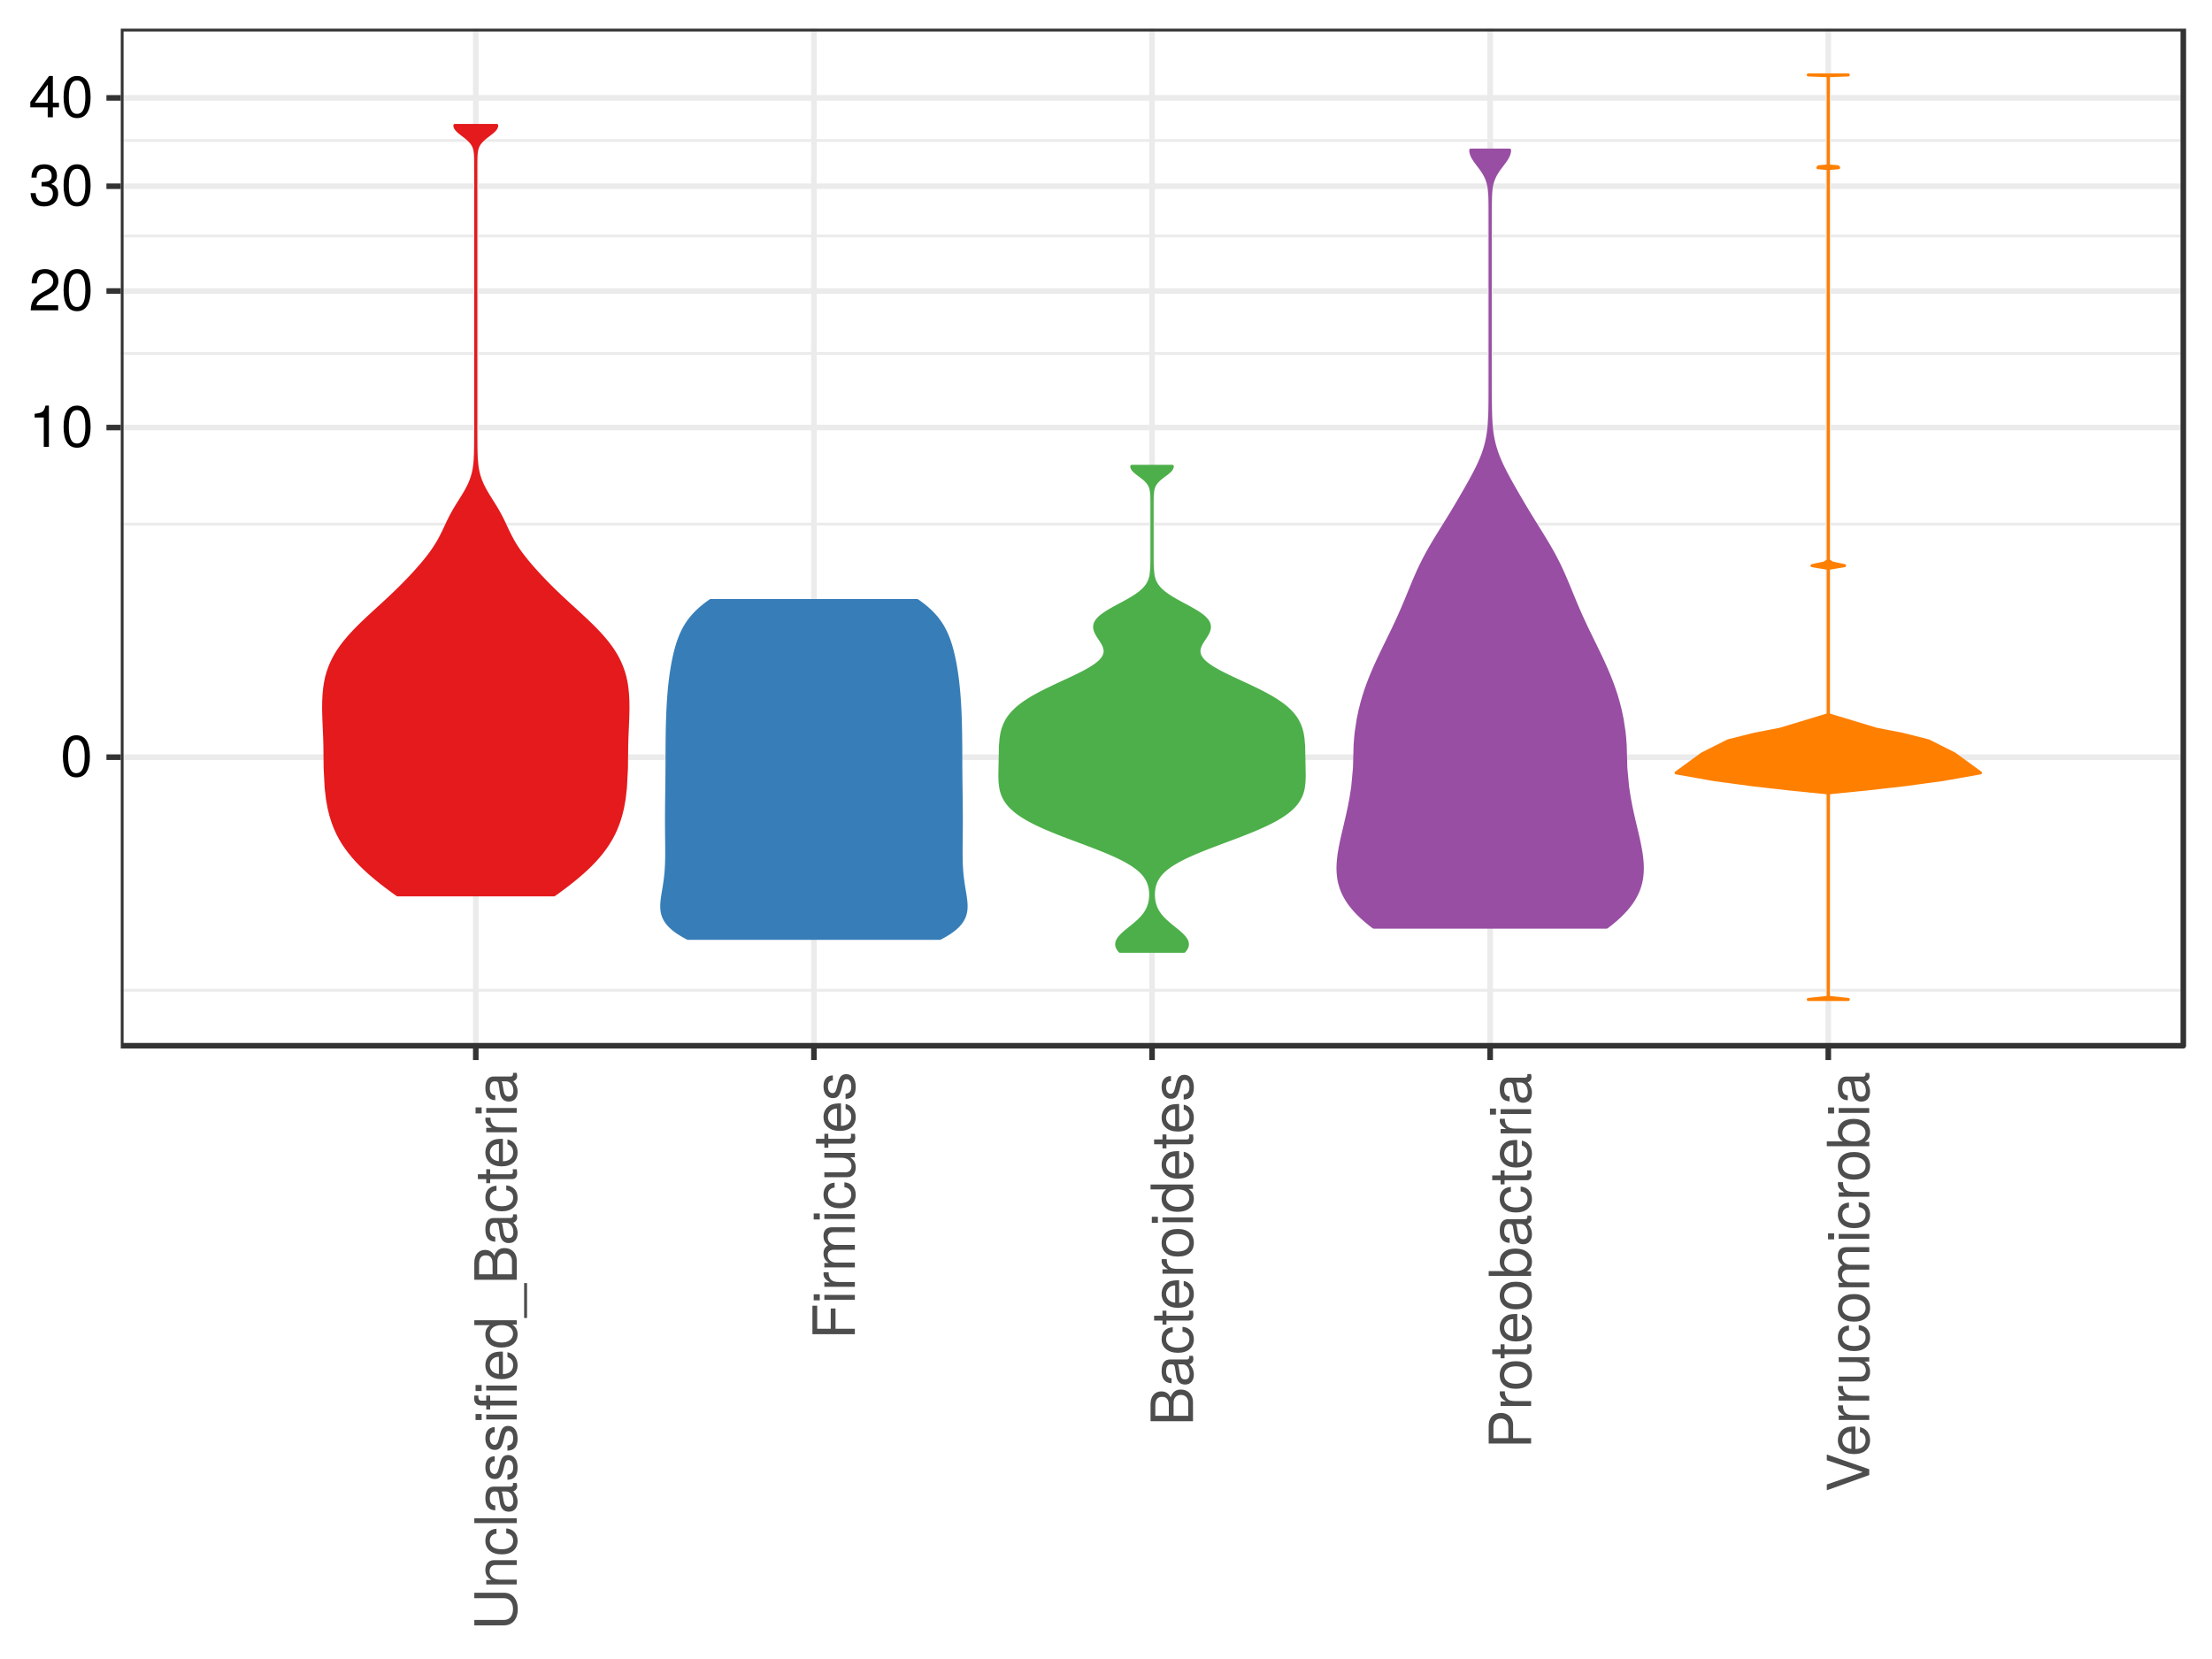 <?xml version="1.0" encoding="UTF-8"?>
<svg xmlns="http://www.w3.org/2000/svg" xmlns:xlink="http://www.w3.org/1999/xlink" width="768pt" height="576pt" viewBox="0 0 768 576" version="1.1">
<defs>
<g>
<symbol overflow="visible" id="glyph0-0">
<path style="stroke:none;" d=""/>
</symbol>
<symbol overflow="visible" id="glyph0-1">
<path style="stroke:none;" d="M 10.25 -6.891 C 10.25 -11.875 8.672 -14.328 5.562 -14.328 C 2.469 -14.328 0.875 -11.828 0.875 -7.016 C 0.875 -2.188 2.484 0.297 5.562 0.297 C 8.594 0.297 10.25 -2.188 10.25 -6.891 Z M 8.438 -7.062 C 8.438 -3 7.5 -1.172 5.516 -1.172 C 3.641 -1.172 2.688 -3.078 2.688 -7 C 2.688 -10.922 3.641 -12.766 5.562 -12.766 C 7.484 -12.766 8.438 -10.891 8.438 -7.062 Z M 8.438 -7.062 "/>
</symbol>
<symbol overflow="visible" id="glyph0-2">
<path style="stroke:none;" d="M 7.016 0 L 7.016 -14.328 L 5.844 -14.328 C 5.219 -12.125 4.812 -11.828 2.062 -11.484 L 2.062 -10.203 L 5.234 -10.203 L 5.234 0 Z M 7.016 0 "/>
</symbol>
<symbol overflow="visible" id="glyph0-3">
<path style="stroke:none;" d="M 10.328 -10.125 C 10.328 -12.562 8.453 -14.328 5.734 -14.328 C 2.812 -14.328 1.109 -12.844 1.016 -9.359 L 2.797 -9.359 C 2.938 -11.766 3.922 -12.781 5.688 -12.781 C 7.297 -12.781 8.516 -11.625 8.516 -10.094 C 8.516 -8.953 7.844 -7.984 6.578 -7.266 L 4.719 -6.203 C 1.719 -4.516 0.844 -3.156 0.688 0 L 10.234 0 L 10.234 -1.766 L 2.688 -1.766 C 2.875 -2.938 3.516 -3.688 5.281 -4.719 L 7.297 -5.797 C 9.297 -6.875 10.328 -8.375 10.328 -10.125 Z M 10.328 -10.125 "/>
</symbol>
<symbol overflow="visible" id="glyph0-4">
<path style="stroke:none;" d="M 10.234 -4.172 C 10.234 -5.906 9.516 -6.922 7.797 -7.5 C 9.141 -8.031 9.812 -8.953 9.812 -10.391 C 9.812 -12.859 8.172 -14.328 5.438 -14.328 C 2.547 -14.328 1.016 -12.766 0.953 -9.703 L 2.734 -9.703 C 2.766 -11.828 3.641 -12.781 5.453 -12.781 C 7.031 -12.781 7.984 -11.844 7.984 -10.328 C 7.984 -8.797 7.312 -8.172 4.469 -8.172 L 4.469 -6.672 L 5.438 -6.672 C 7.406 -6.672 8.406 -5.734 8.406 -4.141 C 8.406 -2.344 7.297 -1.281 5.438 -1.281 C 3.5 -1.281 2.547 -2.25 2.422 -4.328 L 0.641 -4.328 C 0.875 -1.125 2.453 0.297 5.375 0.297 C 8.328 0.297 10.234 -1.453 10.234 -4.172 Z M 10.234 -4.172 "/>
</symbol>
<symbol overflow="visible" id="glyph0-5">
<path style="stroke:none;" d="M 10.516 -3.438 L 10.516 -5.031 L 8.391 -5.031 L 8.391 -14.328 L 7.078 -14.328 L 0.562 -5.312 L 0.562 -3.438 L 6.609 -3.438 L 6.609 0 L 8.391 0 L 8.391 -3.438 Z M 6.609 -5.031 L 2.125 -5.031 L 6.609 -11.297 Z M 6.609 -5.031 "/>
</symbol>
<symbol overflow="visible" id="glyph1-0">
<path style="stroke:none;" d=""/>
</symbol>
<symbol overflow="visible" id="glyph1-1">
<path style="stroke:none;" d="M -4.484 -13.047 L -14.734 -13.047 L -14.734 -11.156 L -4.484 -11.156 C -2.5 -11.156 -1.297 -9.719 -1.297 -7.359 C -1.297 -5.156 -2.344 -3.594 -4.484 -3.594 L -14.734 -3.594 L -14.734 -1.719 L -4.484 -1.719 C -1.5 -1.719 0.359 -3.859 0.359 -7.359 C 0.359 -10.812 -1.531 -13.047 -4.484 -13.047 Z M -4.484 -13.047 "/>
</symbol>
<symbol overflow="visible" id="glyph1-2">
<path style="stroke:none;" d="M 0 -9.844 L -8 -9.844 C -9.766 -9.844 -10.891 -8.531 -10.891 -6.484 C -10.891 -4.906 -10.297 -3.906 -8.812 -2.969 L -10.594 -2.969 L -10.594 -1.422 L 0 -1.422 L 0 -3.094 L -5.844 -3.094 C -8 -3.094 -9.422 -4.266 -9.422 -5.984 C -9.422 -7.312 -8.609 -8.172 -7.344 -8.172 L 0 -8.172 Z M 0 -9.844 "/>
</symbol>
<symbol overflow="visible" id="glyph1-3">
<path style="stroke:none;" d="M -3.641 -9.641 L -3.641 -7.953 C -1.938 -7.656 -1.25 -6.797 -1.25 -5.359 C -1.25 -3.5 -2.688 -2.391 -5.203 -2.391 C -7.844 -2.391 -9.344 -3.484 -9.344 -5.312 C -9.344 -6.734 -8.516 -7.625 -7.031 -7.828 L -7.031 -9.516 C -9.625 -9.328 -10.891 -7.703 -10.891 -5.344 C -10.891 -2.484 -8.719 -0.625 -5.203 -0.625 C -1.781 -0.625 0.297 -2.453 0.297 -5.312 C 0.297 -7.844 -1.219 -9.438 -3.641 -9.641 Z M -3.641 -9.641 "/>
</symbol>
<symbol overflow="visible" id="glyph1-4">
<path style="stroke:none;" d="M 0 -3.047 L -14.734 -3.047 L -14.734 -1.375 L 0 -1.375 Z M 0 -3.047 "/>
</symbol>
<symbol overflow="visible" id="glyph1-5">
<path style="stroke:none;" d="M -0.047 -10.812 L -1.312 -10.812 C -1.281 -10.641 -1.281 -10.547 -1.281 -10.453 C -1.281 -9.859 -1.578 -9.547 -2.109 -9.547 L -8 -9.547 C -9.891 -9.547 -10.891 -8.172 -10.891 -5.562 C -10.891 -3 -9.906 -1.422 -7.453 -1.312 L -7.453 -3.016 C -8.75 -3.156 -9.344 -3.922 -9.344 -5.5 C -9.344 -7.016 -8.781 -7.859 -7.766 -7.859 L -7.312 -7.859 C -6.609 -7.859 -6.312 -7.438 -6.141 -6.109 C -5.844 -3.719 -5.766 -3.359 -5.5 -2.703 C -5 -1.469 -4.047 -0.844 -2.75 -0.844 C -0.828 -0.844 0.297 -2.188 0.297 -4.328 C 0.297 -5.688 -0.266 -7 -1.25 -7.922 C -0.438 -8.109 0.141 -8.828 0.141 -9.672 C 0.141 -10.016 0.094 -10.266 -0.047 -10.812 Z M -3.656 -7.859 C -2.141 -7.859 -1.172 -6.328 -1.172 -4.688 C -1.172 -3.375 -1.641 -2.609 -2.797 -2.609 C -3.906 -2.609 -4.391 -3.359 -4.656 -5.156 C -4.891 -6.938 -4.969 -7.297 -5.234 -7.859 Z M -3.656 -7.859 "/>
</symbol>
<symbol overflow="visible" id="glyph1-6">
<path style="stroke:none;" d="M -2.969 -9.281 C -4.547 -9.281 -5.344 -8.391 -5.844 -6.281 L -6.234 -4.672 C -6.547 -3.297 -7 -2.703 -7.75 -2.703 C -8.719 -2.703 -9.344 -3.578 -9.344 -4.953 C -9.344 -6.312 -8.75 -7.031 -7.641 -7.078 L -7.641 -8.859 C -9.719 -8.828 -10.891 -7.453 -10.891 -5.016 C -10.891 -2.547 -9.625 -0.953 -7.656 -0.953 C -6 -0.953 -5.219 -1.797 -4.609 -4.312 L -4.219 -5.891 C -3.938 -7.062 -3.594 -7.516 -2.828 -7.516 C -1.844 -7.516 -1.25 -6.531 -1.25 -5.062 C -1.25 -3.531 -1.625 -2.688 -3.234 -2.469 L -3.234 -0.688 C -0.781 -0.766 0.297 -2.141 0.297 -4.906 C 0.297 -7.578 -0.938 -9.281 -2.969 -9.281 Z M -2.969 -9.281 "/>
</symbol>
<symbol overflow="visible" id="glyph1-7">
<path style="stroke:none;" d="M 0 -3.094 L -10.594 -3.094 L -10.594 -1.422 L 0 -1.422 Z M -12.188 -3.312 L -14.297 -3.312 L -14.297 -1.219 L -12.188 -1.219 Z M -12.188 -3.312 "/>
</symbol>
<symbol overflow="visible" id="glyph1-8">
<path style="stroke:none;" d="M -9.219 -5.219 L -10.594 -5.219 L -10.594 -3.453 L -12.25 -3.453 C -12.953 -3.453 -13.328 -3.859 -13.328 -4.625 C -13.328 -4.766 -13.328 -4.828 -13.297 -5.219 L -14.703 -5.219 C -14.781 -4.828 -14.797 -4.609 -14.797 -4.266 C -14.797 -2.703 -13.906 -1.781 -12.391 -1.781 L -10.594 -1.781 L -10.594 -0.359 L -9.219 -0.359 L -9.219 -1.781 L 0 -1.781 L 0 -3.453 L -9.219 -3.453 Z M 0 -8.672 L -10.594 -8.672 L -10.594 -7 L 0 -7 Z M -12.188 -8.891 L -14.297 -8.891 L -14.297 -6.797 L -12.188 -6.797 Z M -12.188 -8.891 "/>
</symbol>
<symbol overflow="visible" id="glyph1-9">
<path style="stroke:none;" d="M -4.812 -10.375 C -6.344 -10.375 -7.312 -10.25 -8.109 -9.953 C -9.844 -9.266 -10.891 -7.641 -10.891 -5.656 C -10.891 -2.703 -8.719 -0.812 -5.234 -0.812 C -1.766 -0.812 0.297 -2.656 0.297 -5.625 C 0.297 -8.047 -1.078 -9.719 -3.219 -10.156 L -3.219 -8.453 C -1.812 -7.984 -1.25 -7.031 -1.25 -5.688 C -1.25 -3.922 -2.391 -2.609 -4.812 -2.562 Z M -6.312 -8.578 C -6.312 -8.578 -6.234 -8.578 -6.188 -8.547 L -6.188 -2.609 C -8.062 -2.75 -9.344 -3.938 -9.344 -5.641 C -9.344 -7.297 -7.969 -8.578 -6.312 -8.578 Z M -6.312 -8.578 "/>
</symbol>
<symbol overflow="visible" id="glyph1-10">
<path style="stroke:none;" d="M 0 -10.016 L -14.734 -10.016 L -14.734 -8.328 L -9.266 -8.328 C -10.328 -7.625 -10.891 -6.484 -10.891 -5.078 C -10.891 -2.328 -8.781 -0.531 -5.391 -0.531 C -1.812 -0.531 0.297 -2.281 0.297 -5.141 C 0.297 -6.594 -0.25 -7.609 -1.562 -8.516 L 0 -8.516 Z M -5.25 -8.328 C -2.812 -8.328 -1.281 -7.156 -1.281 -5.375 C -1.281 -3.516 -2.828 -2.281 -5.297 -2.281 C -7.766 -2.281 -9.328 -3.516 -9.328 -5.359 C -9.328 -7.172 -7.703 -8.328 -5.25 -8.328 Z M -5.25 -8.328 "/>
</symbol>
<symbol overflow="visible" id="glyph1-11">
<path style="stroke:none;" d="M 3.578 -11.688 L 2.562 -11.688 L 2.562 0.438 L 3.578 0.438 Z M 3.578 -11.688 "/>
</symbol>
<symbol overflow="visible" id="glyph1-12">
<path style="stroke:none;" d="M -4.203 -12.594 C -5.984 -12.594 -7.062 -11.781 -7.781 -9.906 C -8.406 -11.234 -9.5 -11.953 -11 -11.953 C -13.141 -11.953 -14.734 -10.375 -14.734 -7.578 L -14.734 -1.594 L 0 -1.594 L 0 -8.25 C 0 -10.891 -1.781 -12.594 -4.203 -12.594 Z M -10.734 -10.062 C -9.234 -10.062 -8.391 -9.203 -8.391 -7.109 L -8.391 -3.484 L -13.078 -3.484 L -13.078 -7.109 C -13.078 -9.203 -12.234 -10.062 -10.734 -10.062 Z M -4.188 -10.719 C -2.766 -10.719 -1.656 -9.844 -1.656 -8.062 L -1.656 -3.484 L -6.734 -3.484 L -6.734 -8.062 C -6.734 -9.844 -5.625 -10.719 -4.188 -10.719 Z M -4.188 -10.719 "/>
</symbol>
<symbol overflow="visible" id="glyph1-13">
<path style="stroke:none;" d="M 0 -5.141 L -1.422 -5.141 C -1.359 -4.906 -1.328 -4.656 -1.328 -4.328 C -1.328 -3.594 -1.531 -3.391 -2.281 -3.391 L -9.219 -3.391 L -9.219 -5.141 L -10.594 -5.141 L -10.594 -3.391 L -13.5 -3.391 L -13.5 -1.719 L -10.594 -1.719 L -10.594 -0.281 L -9.219 -0.281 L -9.219 -1.719 L -1.531 -1.719 C -0.469 -1.719 0.141 -2.453 0.141 -3.766 C 0.141 -4.172 0.094 -4.562 0 -5.141 Z M 0 -5.141 "/>
</symbol>
<symbol overflow="visible" id="glyph1-14">
<path style="stroke:none;" d="M -9.125 -6.484 L -10.844 -6.484 C -10.875 -6.203 -10.891 -6.062 -10.891 -5.844 C -10.891 -4.75 -10.25 -3.922 -8.672 -2.953 L -10.594 -2.953 L -10.594 -1.422 L 0 -1.422 L 0 -3.094 L -5.5 -3.094 C -7.891 -3.094 -9.078 -3.875 -9.125 -6.484 Z M -9.125 -6.484 "/>
</symbol>
<symbol overflow="visible" id="glyph1-15">
<path style="stroke:none;" d="M -13.078 -11.703 L -14.734 -11.703 L -14.734 -1.812 L 0 -1.812 L 0 -3.703 L -6.719 -3.703 L -6.719 -10.734 L -8.375 -10.734 L -8.375 -3.703 L -13.078 -3.703 Z M -13.078 -11.703 "/>
</symbol>
<symbol overflow="visible" id="glyph1-16">
<path style="stroke:none;" d="M 0 -15.359 L -7.953 -15.359 C -9.844 -15.359 -10.891 -14.312 -10.891 -12.328 C -10.891 -10.922 -10.469 -10.062 -9.281 -9.078 C -10.406 -8.453 -10.891 -7.609 -10.891 -6.234 C -10.891 -4.812 -10.375 -3.875 -9.094 -2.969 L -10.594 -2.969 L -10.594 -1.438 L 0 -1.438 L 0 -3.109 L -6.656 -3.109 C -8.188 -3.109 -9.422 -4.219 -9.422 -5.594 C -9.422 -6.859 -8.656 -7.562 -7.297 -7.562 L 0 -7.562 L 0 -9.234 L -6.656 -9.234 C -8.188 -9.234 -9.422 -10.375 -9.422 -11.75 C -9.422 -12.984 -8.641 -13.688 -7.297 -13.688 L 0 -13.688 Z M 0 -15.359 "/>
</symbol>
<symbol overflow="visible" id="glyph1-17">
<path style="stroke:none;" d="M 0 -9.75 L -10.594 -9.75 L -10.594 -8.062 L -4.75 -8.062 C -2.594 -8.062 -1.172 -6.938 -1.172 -5.172 C -1.172 -3.844 -1.984 -3 -3.25 -3 L -10.594 -3 L -10.594 -1.312 L -2.594 -1.312 C -0.828 -1.312 0.297 -2.625 0.297 -4.688 C 0.297 -6.25 -0.25 -7.234 -1.641 -8.234 L 0 -8.234 Z M 0 -9.75 "/>
</symbol>
<symbol overflow="visible" id="glyph1-18">
<path style="stroke:none;" d="M -5.219 -10.312 C -8.875 -10.312 -10.891 -8.547 -10.891 -5.5 C -10.891 -2.531 -8.859 -0.734 -5.297 -0.734 C -1.734 -0.734 0.297 -2.5 0.297 -5.516 C 0.297 -8.484 -1.734 -10.312 -5.219 -10.312 Z M -5.234 -8.547 C -2.75 -8.547 -1.25 -7.375 -1.25 -5.516 C -1.25 -3.641 -2.734 -2.484 -5.297 -2.484 C -7.844 -2.484 -9.344 -3.641 -9.344 -5.516 C -9.344 -7.422 -7.859 -8.547 -5.234 -8.547 Z M -5.234 -8.547 "/>
</symbol>
<symbol overflow="visible" id="glyph1-19">
<path style="stroke:none;" d="M -10.406 -12.469 C -13.188 -12.469 -14.734 -10.844 -14.734 -7.922 L -14.734 -1.844 L 0 -1.844 L 0 -3.719 L -6.25 -3.719 L -6.25 -8.344 C -6.25 -10.781 -7.969 -12.469 -10.406 -12.469 Z M -10.5 -10.516 C -8.875 -10.516 -7.906 -9.438 -7.906 -7.641 L -7.906 -3.719 L -13.078 -3.719 L -13.078 -7.641 C -13.078 -9.438 -12.109 -10.516 -10.5 -10.516 Z M -10.5 -10.516 "/>
</symbol>
<symbol overflow="visible" id="glyph1-20">
<path style="stroke:none;" d="M -5.422 -10.578 C -8.859 -10.578 -10.891 -8.828 -10.891 -6.047 C -10.891 -4.594 -10.359 -3.562 -9.156 -2.766 L -14.734 -2.766 L -14.734 -1.094 L 0 -1.094 L 0 -2.609 L -1.516 -2.609 C -0.281 -3.422 0.297 -4.484 0.297 -5.969 C 0.297 -8.75 -1.984 -10.578 -5.422 -10.578 Z M -5.312 -8.812 C -2.906 -8.812 -1.281 -7.562 -1.281 -5.719 C -1.281 -3.938 -2.891 -2.766 -5.297 -2.766 C -7.781 -2.766 -9.406 -3.938 -9.328 -5.719 C -9.328 -7.609 -7.688 -8.812 -5.312 -8.812 Z M -5.312 -8.812 "/>
</symbol>
<symbol overflow="visible" id="glyph1-21">
<path style="stroke:none;" d="M -14.734 -13.047 L -14.734 -11.047 L -2.266 -6.953 L -14.734 -2.625 L -14.734 -0.609 L 0 -5.906 L 0 -7.922 Z M -14.734 -13.047 "/>
</symbol>
</g>
<clipPath id="clip1">
  <path d="M 41.93 9.961 L 759 9.961 L 759 364 L 41.93 364 Z M 41.93 9.961 "/>
</clipPath>
<clipPath id="clip2">
  <path d="M 41.93 343 L 759 343 L 759 345 L 41.93 345 Z M 41.93 343 "/>
</clipPath>
<clipPath id="clip3">
  <path d="M 41.93 181 L 759 181 L 759 183 L 41.93 183 Z M 41.93 181 "/>
</clipPath>
<clipPath id="clip4">
  <path d="M 41.93 122 L 759 122 L 759 124 L 41.93 124 Z M 41.93 122 "/>
</clipPath>
<clipPath id="clip5">
  <path d="M 41.93 81 L 759 81 L 759 83 L 41.93 83 Z M 41.93 81 "/>
</clipPath>
<clipPath id="clip6">
  <path d="M 41.93 48 L 759 48 L 759 50 L 41.93 50 Z M 41.93 48 "/>
</clipPath>
<clipPath id="clip7">
  <path d="M 41.93 261 L 759.039 261 L 759.039 264 L 41.93 264 Z M 41.93 261 "/>
</clipPath>
<clipPath id="clip8">
  <path d="M 41.93 147 L 759.039 147 L 759.039 150 L 41.93 150 Z M 41.93 147 "/>
</clipPath>
<clipPath id="clip9">
  <path d="M 41.93 100 L 759.039 100 L 759.039 102 L 41.93 102 Z M 41.93 100 "/>
</clipPath>
<clipPath id="clip10">
  <path d="M 41.93 63 L 759.039 63 L 759.039 66 L 41.93 66 Z M 41.93 63 "/>
</clipPath>
<clipPath id="clip11">
  <path d="M 41.93 33 L 759.039 33 L 759.039 35 L 41.93 35 Z M 41.93 33 "/>
</clipPath>
<clipPath id="clip12">
  <path d="M 164 9.961 L 167 9.961 L 167 364.07 L 164 364.07 Z M 164 9.961 "/>
</clipPath>
<clipPath id="clip13">
  <path d="M 281 9.961 L 284 9.961 L 284 364.07 L 281 364.07 Z M 281 9.961 "/>
</clipPath>
<clipPath id="clip14">
  <path d="M 399 9.961 L 401 9.961 L 401 364.07 L 399 364.07 Z M 399 9.961 "/>
</clipPath>
<clipPath id="clip15">
  <path d="M 516 9.961 L 519 9.961 L 519 364.07 L 516 364.07 Z M 516 9.961 "/>
</clipPath>
<clipPath id="clip16">
  <path d="M 633 9.961 L 636 9.961 L 636 364.07 L 633 364.07 Z M 633 9.961 "/>
</clipPath>
<clipPath id="clip17">
  <path d="M 41.93 9.961 L 759.039 9.961 L 759.039 364.07 L 41.93 364.07 Z M 41.93 9.961 "/>
</clipPath>
</defs>
<g id="surface5879">
<rect x="0" y="0" width="768" height="576" style="fill:rgb(100%,100%,100%);fill-opacity:1;stroke:none;"/>
<rect x="0" y="0" width="768" height="576" style="fill:rgb(100%,100%,100%);fill-opacity:1;stroke:none;"/>
<path style="fill:none;stroke-width:1.94;stroke-linecap:round;stroke-linejoin:round;stroke:rgb(100%,100%,100%);stroke-opacity:1;stroke-miterlimit:10;" d="M 0 576 L 768 576 L 768 0 L 0 0 Z M 0 576 "/>
<g clip-path="url(#clip1)" clip-rule="nonzero">
<path style=" stroke:none;fill-rule:nonzero;fill:rgb(100%,100%,100%);fill-opacity:1;" d="M 41.93 363.07 L 758.039 363.07 L 758.039 9.961 L 41.93 9.961 Z M 41.93 363.07 "/>
</g>
<g clip-path="url(#clip2)" clip-rule="nonzero">
<path style="fill:none;stroke-width:0.97;stroke-linecap:butt;stroke-linejoin:round;stroke:rgb(92.157%,92.157%,92.157%);stroke-opacity:1;stroke-miterlimit:10;" d="M 41.93 343.816 L 758.039 343.816 "/>
</g>
<g clip-path="url(#clip3)" clip-rule="nonzero">
<path style="fill:none;stroke-width:0.97;stroke-linecap:butt;stroke-linejoin:round;stroke:rgb(92.157%,92.157%,92.157%);stroke-opacity:1;stroke-miterlimit:10;" d="M 41.93 181.961 L 758.039 181.961 "/>
</g>
<g clip-path="url(#clip4)" clip-rule="nonzero">
<path style="fill:none;stroke-width:0.97;stroke-linecap:butt;stroke-linejoin:round;stroke:rgb(92.157%,92.157%,92.157%);stroke-opacity:1;stroke-miterlimit:10;" d="M 41.93 122.719 L 758.039 122.719 "/>
</g>
<g clip-path="url(#clip5)" clip-rule="nonzero">
<path style="fill:none;stroke-width:0.97;stroke-linecap:butt;stroke-linejoin:round;stroke:rgb(92.157%,92.157%,92.157%);stroke-opacity:1;stroke-miterlimit:10;" d="M 41.93 81.926 L 758.039 81.926 "/>
</g>
<g clip-path="url(#clip6)" clip-rule="nonzero">
<path style="fill:none;stroke-width:0.97;stroke-linecap:butt;stroke-linejoin:round;stroke:rgb(92.157%,92.157%,92.157%);stroke-opacity:1;stroke-miterlimit:10;" d="M 41.93 48.773 L 758.039 48.773 "/>
</g>
<g clip-path="url(#clip7)" clip-rule="nonzero">
<path style="fill:none;stroke-width:1.94;stroke-linecap:butt;stroke-linejoin:round;stroke:rgb(92.157%,92.157%,92.157%);stroke-opacity:1;stroke-miterlimit:10;" d="M 41.93 262.891 L 758.039 262.891 "/>
</g>
<g clip-path="url(#clip8)" clip-rule="nonzero">
<path style="fill:none;stroke-width:1.94;stroke-linecap:butt;stroke-linejoin:round;stroke:rgb(92.157%,92.157%,92.157%);stroke-opacity:1;stroke-miterlimit:10;" d="M 41.93 148.438 L 758.039 148.438 "/>
</g>
<g clip-path="url(#clip9)" clip-rule="nonzero">
<path style="fill:none;stroke-width:1.94;stroke-linecap:butt;stroke-linejoin:round;stroke:rgb(92.157%,92.157%,92.157%);stroke-opacity:1;stroke-miterlimit:10;" d="M 41.93 101.031 L 758.039 101.031 "/>
</g>
<g clip-path="url(#clip10)" clip-rule="nonzero">
<path style="fill:none;stroke-width:1.94;stroke-linecap:butt;stroke-linejoin:round;stroke:rgb(92.157%,92.157%,92.157%);stroke-opacity:1;stroke-miterlimit:10;" d="M 41.93 64.656 L 758.039 64.656 "/>
</g>
<g clip-path="url(#clip11)" clip-rule="nonzero">
<path style="fill:none;stroke-width:1.94;stroke-linecap:butt;stroke-linejoin:round;stroke:rgb(92.157%,92.157%,92.157%);stroke-opacity:1;stroke-miterlimit:10;" d="M 41.93 33.988 L 758.039 33.988 "/>
</g>
<g clip-path="url(#clip12)" clip-rule="nonzero">
<path style="fill:none;stroke-width:1.94;stroke-linecap:butt;stroke-linejoin:round;stroke:rgb(92.157%,92.157%,92.157%);stroke-opacity:1;stroke-miterlimit:10;" d="M 165.195 363.07 L 165.195 9.961 "/>
</g>
<g clip-path="url(#clip13)" clip-rule="nonzero">
<path style="fill:none;stroke-width:1.94;stroke-linecap:butt;stroke-linejoin:round;stroke:rgb(92.157%,92.157%,92.157%);stroke-opacity:1;stroke-miterlimit:10;" d="M 282.59 363.07 L 282.59 9.961 "/>
</g>
<g clip-path="url(#clip14)" clip-rule="nonzero">
<path style="fill:none;stroke-width:1.94;stroke-linecap:butt;stroke-linejoin:round;stroke:rgb(92.157%,92.157%,92.157%);stroke-opacity:1;stroke-miterlimit:10;" d="M 399.984 363.07 L 399.984 9.961 "/>
</g>
<g clip-path="url(#clip15)" clip-rule="nonzero">
<path style="fill:none;stroke-width:1.94;stroke-linecap:butt;stroke-linejoin:round;stroke:rgb(92.157%,92.157%,92.157%);stroke-opacity:1;stroke-miterlimit:10;" d="M 517.379 363.07 L 517.379 9.961 "/>
</g>
<g clip-path="url(#clip16)" clip-rule="nonzero">
<path style="fill:none;stroke-width:1.94;stroke-linecap:butt;stroke-linejoin:round;stroke:rgb(92.157%,92.157%,92.157%);stroke-opacity:1;stroke-miterlimit:10;" d="M 634.773 363.07 L 634.773 9.961 "/>
</g>
<path style="fill-rule:nonzero;fill:rgb(89.412%,10.196%,10.98%);fill-opacity:1;stroke-width:1.067;stroke-linecap:round;stroke-linejoin:round;stroke:rgb(89.412%,10.196%,10.98%);stroke-opacity:1;stroke-miterlimit:10;" d="M 137.996 310.672 L 136.551 309.629 L 135.102 308.562 L 133.656 307.469 L 132.211 306.352 L 130.781 305.199 L 129.367 304.02 L 127.973 302.801 L 126.605 301.547 L 125.27 300.25 L 123.973 298.906 L 122.723 297.512 L 121.523 296.055 L 120.379 294.535 L 119.285 292.938 L 118.254 291.246 L 117.301 289.453 L 116.426 287.527 L 115.625 285.438 L 114.898 283.133 L 114.258 280.531 L 113.707 277.469 L 113.258 273.562 L 112.898 266.809 L 112.809 258.703 L 112.719 255.793 L 112.629 253.766 L 112.449 249.402 L 112.367 246.141 L 112.398 243.418 L 112.523 241.035 L 112.734 238.883 L 113.035 236.91 L 113.422 235.078 L 113.91 233.359 L 114.48 231.734 L 115.125 230.188 L 115.836 228.715 L 116.617 227.301 L 117.461 225.941 L 118.363 224.633 L 119.316 223.363 L 120.305 222.137 L 121.324 220.941 L 122.375 219.785 L 123.453 218.656 L 124.539 217.555 L 125.633 216.48 L 126.73 215.43 L 127.828 214.402 L 128.914 213.395 L 129.984 212.406 L 131.039 211.441 L 132.078 210.492 L 133.098 209.559 L 134.09 208.641 L 135.055 207.742 L 135.996 206.855 L 136.91 205.98 L 137.801 205.121 L 138.668 204.273 L 139.508 203.438 L 140.32 202.613 L 141.113 201.801 L 141.887 201 L 142.637 200.211 L 143.363 199.426 L 144.07 198.656 L 144.758 197.891 L 145.426 197.137 L 146.078 196.391 L 146.707 195.656 L 147.312 194.926 L 147.898 194.203 L 148.465 193.488 L 149.012 192.781 L 149.535 192.082 L 150.031 191.391 L 150.508 190.703 L 150.961 190.023 L 151.391 189.352 L 151.805 188.684 L 152.191 188.023 L 152.559 187.367 L 152.91 186.715 L 153.246 186.07 L 153.57 185.434 L 153.883 184.801 L 154.184 184.172 L 154.477 183.547 L 154.766 182.926 L 155.055 182.312 L 155.34 181.703 L 155.629 181.098 L 155.922 180.496 L 156.523 179.309 L 156.836 178.723 L 157.152 178.137 L 157.477 177.559 L 157.809 176.984 L 158.148 176.41 L 158.488 175.844 L 158.836 175.277 L 159.184 174.715 L 159.535 174.16 L 159.883 173.605 L 160.227 173.055 L 160.57 172.508 L 160.902 171.965 L 161.227 171.422 L 161.543 170.887 L 161.848 170.352 L 162.141 169.82 L 162.418 169.293 L 162.684 168.766 L 162.93 168.246 L 163.164 167.727 L 163.379 167.207 L 163.582 166.695 L 163.766 166.184 L 163.934 165.676 L 164.086 165.168 L 164.227 164.664 L 164.355 164.164 L 164.465 163.668 L 164.566 163.172 L 164.656 162.68 L 164.734 162.188 L 164.805 161.699 L 164.863 161.211 L 164.914 160.73 L 164.961 160.246 L 165.031 159.293 L 165.059 158.816 L 165.082 158.344 L 165.121 157.406 L 165.133 156.938 L 165.145 156.473 L 165.156 156.012 L 165.16 155.551 L 165.168 155.094 L 165.172 154.637 L 165.18 154.184 L 165.18 153.73 L 165.184 153.277 L 165.188 152.832 L 165.188 151.938 L 165.191 151.496 L 165.191 147.578 L 165.195 147.152 L 165.195 59.422 L 165.191 59.18 L 165.191 57.016 L 165.188 56.773 L 165.188 56.297 L 165.184 56.059 L 165.184 55.82 L 165.172 55.105 L 165.164 54.871 L 165.148 54.395 L 165.125 53.926 L 165.109 53.688 L 165.09 53.453 L 165.066 53.219 L 165.043 52.98 L 164.973 52.512 L 164.93 52.277 L 164.883 52.043 L 164.824 51.812 L 164.758 51.578 L 164.684 51.344 L 164.598 51.113 L 164.504 50.879 L 164.398 50.645 L 164.277 50.414 L 164.141 50.184 L 163.996 49.949 L 163.836 49.719 L 163.66 49.488 L 163.469 49.258 L 163.262 49.027 L 163.043 48.797 L 162.809 48.566 L 162.562 48.336 L 162.301 48.105 L 162.027 47.879 L 161.746 47.648 L 161.461 47.418 L 161.164 47.191 L 160.867 46.961 L 160.57 46.734 L 160.273 46.504 L 159.984 46.277 L 159.699 46.051 L 159.426 45.824 L 159.172 45.598 L 158.934 45.371 L 158.715 45.145 L 158.516 44.918 L 158.344 44.691 L 158.199 44.465 L 158.09 44.238 L 158.008 44.012 L 157.957 43.789 L 157.938 43.562 L 172.449 43.562 L 172.43 43.789 L 172.379 44.012 L 172.297 44.238 L 172.188 44.465 L 172.043 44.691 L 171.871 44.918 L 171.672 45.145 L 171.453 45.371 L 171.215 45.598 L 170.961 45.824 L 170.688 46.051 L 170.402 46.277 L 170.113 46.504 L 169.816 46.734 L 169.52 46.961 L 169.223 47.191 L 168.93 47.418 L 168.641 47.648 L 168.359 47.879 L 168.086 48.105 L 167.828 48.336 L 167.578 48.566 L 167.348 48.797 L 167.125 49.027 L 166.918 49.258 L 166.727 49.488 L 166.551 49.719 L 166.391 49.949 L 166.246 50.184 L 166.109 50.414 L 165.988 50.645 L 165.883 50.879 L 165.789 51.113 L 165.703 51.344 L 165.629 51.578 L 165.562 51.812 L 165.504 52.043 L 165.457 52.277 L 165.414 52.512 L 165.379 52.746 L 165.348 52.98 L 165.32 53.219 L 165.297 53.453 L 165.277 53.688 L 165.262 53.926 L 165.238 54.395 L 165.223 54.871 L 165.219 55.105 L 165.211 55.344 L 165.203 55.82 L 165.203 56.059 L 165.199 56.297 L 165.199 56.773 L 165.195 57.016 L 165.195 151.496 L 165.199 151.938 L 165.199 152.832 L 165.203 153.277 L 165.215 154.637 L 165.219 155.094 L 165.227 155.551 L 165.242 156.473 L 165.254 156.938 L 165.285 157.875 L 165.305 158.344 L 165.328 158.816 L 165.355 159.293 L 165.391 159.77 L 165.43 160.246 L 165.473 160.73 L 165.523 161.211 L 165.582 161.699 L 165.652 162.188 L 165.73 162.68 L 165.82 163.172 L 165.922 163.668 L 166.031 164.164 L 166.16 164.664 L 166.301 165.168 L 166.453 165.676 L 166.621 166.184 L 166.805 166.695 L 167.008 167.207 L 167.227 167.727 L 167.457 168.246 L 167.707 168.766 L 167.969 169.293 L 168.246 169.82 L 168.539 170.352 L 168.844 170.887 L 169.16 171.422 L 169.484 171.965 L 169.816 172.508 L 170.16 173.055 L 170.504 173.605 L 170.852 174.16 L 171.203 174.715 L 171.551 175.277 L 171.898 175.844 L 172.238 176.41 L 172.578 176.984 L 172.91 177.559 L 173.234 178.137 L 173.551 178.723 L 173.863 179.309 L 174.168 179.902 L 174.465 180.496 L 174.758 181.098 L 175.047 181.703 L 175.332 182.312 L 175.621 182.926 L 175.91 183.547 L 176.207 184.172 L 176.504 184.801 L 176.816 185.434 L 177.141 186.07 L 177.477 186.715 L 177.828 187.367 L 178.195 188.023 L 178.582 188.684 L 178.996 189.352 L 179.426 190.023 L 179.879 190.703 L 180.355 191.391 L 180.852 192.082 L 181.375 192.781 L 181.922 193.488 L 182.488 194.203 L 183.074 194.926 L 183.68 195.656 L 184.309 196.391 L 184.961 197.137 L 185.629 197.891 L 186.316 198.656 L 187.023 199.426 L 187.75 200.211 L 188.504 201 L 189.273 201.801 L 190.066 202.613 L 190.879 203.438 L 191.719 204.273 L 192.586 205.121 L 193.477 205.98 L 194.391 206.855 L 195.332 207.742 L 196.297 208.641 L 197.289 209.559 L 198.309 210.492 L 199.348 211.441 L 200.402 212.406 L 201.477 213.395 L 202.562 214.402 L 203.656 215.43 L 204.754 216.48 L 205.848 217.555 L 206.938 218.656 L 208.012 219.785 L 209.062 220.941 L 210.082 222.137 L 211.074 223.363 L 212.023 224.633 L 212.926 225.941 L 213.77 227.301 L 214.551 228.715 L 215.262 230.188 L 215.906 231.734 L 216.477 233.359 L 216.965 235.078 L 217.352 236.91 L 217.652 238.883 L 217.863 241.035 L 217.988 243.418 L 218.02 246.141 L 217.938 249.402 L 217.758 253.766 L 217.668 255.793 L 217.578 258.703 L 217.488 266.809 L 217.129 273.562 L 216.68 277.469 L 216.133 280.531 L 215.488 283.133 L 214.762 285.438 L 213.961 287.527 L 213.086 289.453 L 212.133 291.246 L 211.102 292.938 L 210.012 294.535 L 208.863 296.055 L 207.664 297.512 L 206.414 298.906 L 205.117 300.25 L 203.781 301.547 L 202.414 302.801 L 201.02 304.02 L 199.605 305.199 L 198.176 306.352 L 196.73 307.469 L 195.285 308.562 L 193.836 309.629 L 192.391 310.672 Z M 137.996 310.672 "/>
<path style="fill-rule:nonzero;fill:rgb(21.569%,49.412%,72.157%);fill-opacity:1;stroke-width:1.067;stroke-linecap:round;stroke-linejoin:round;stroke:rgb(21.569%,49.412%,72.157%);stroke-opacity:1;stroke-miterlimit:10;" d="M 238.836 325.777 L 238.629 325.672 L 238.422 325.562 L 238.223 325.457 L 238.02 325.348 L 237.82 325.238 L 237.43 325.02 L 237.238 324.914 L 237.047 324.805 L 236.859 324.695 L 236.492 324.477 L 236.312 324.363 L 235.961 324.145 L 235.789 324.035 L 235.617 323.922 L 235.453 323.812 L 235.285 323.703 L 234.965 323.477 L 234.805 323.367 L 234.652 323.254 L 234.5 323.145 L 234.203 322.918 L 234.059 322.805 L 233.777 322.578 L 233.641 322.465 L 233.508 322.352 L 233.371 322.238 L 233.246 322.125 L 233.117 322.008 L 232.875 321.781 L 232.754 321.664 L 232.523 321.434 L 232.414 321.32 L 232.305 321.203 L 232.199 321.086 L 232.098 320.973 L 231.996 320.855 L 231.801 320.621 L 231.707 320.504 L 231.617 320.387 L 231.531 320.27 L 231.441 320.148 L 231.277 319.914 L 231.199 319.793 L 231.125 319.676 L 231.051 319.555 L 230.98 319.438 L 230.91 319.316 L 230.844 319.199 L 230.777 319.078 L 230.715 318.957 L 230.598 318.715 L 230.488 318.473 L 230.438 318.352 L 230.387 318.227 L 230.34 318.105 L 230.297 317.984 L 230.254 317.859 L 230.211 317.738 L 230.172 317.613 L 230.137 317.488 L 230.102 317.367 L 230.07 317.242 L 230.035 317.117 L 229.953 316.742 L 229.93 316.617 L 229.906 316.488 L 229.867 316.238 L 229.852 316.109 L 229.836 315.984 L 229.82 315.855 L 229.797 315.598 L 229.789 315.473 L 229.773 315.215 L 229.77 315.082 L 229.762 314.824 L 229.762 314.434 L 229.773 314.035 L 229.777 313.906 L 229.785 313.773 L 229.793 313.637 L 229.801 313.504 L 229.824 313.238 L 229.836 313.102 L 229.848 312.969 L 229.859 312.832 L 229.875 312.695 L 229.887 312.562 L 229.906 312.426 L 229.938 312.152 L 229.957 312.012 L 229.973 311.875 L 229.992 311.738 L 230.012 311.598 L 230.031 311.461 L 230.07 311.18 L 230.094 311.039 L 230.113 310.898 L 230.184 310.477 L 230.203 310.332 L 230.227 310.191 L 230.297 309.758 L 230.324 309.613 L 230.395 309.18 L 230.422 309.031 L 230.445 308.887 L 230.492 308.59 L 230.52 308.441 L 230.59 307.996 L 230.617 307.844 L 230.641 307.695 L 230.758 306.934 L 230.781 306.777 L 230.805 306.625 L 230.824 306.469 L 230.871 306.156 L 230.891 306 L 230.914 305.844 L 230.934 305.688 L 230.957 305.527 L 230.977 305.367 L 230.996 305.211 L 231.035 304.891 L 231.055 304.727 L 231.074 304.566 L 231.09 304.402 L 231.109 304.238 L 231.125 304.074 L 231.145 303.91 L 231.176 303.582 L 231.254 302.742 L 231.266 302.57 L 231.281 302.398 L 231.328 301.711 L 231.352 301.359 L 231.359 301.184 L 231.371 301.004 L 231.379 300.828 L 231.391 300.648 L 231.414 300.109 L 231.43 299.742 L 231.434 299.559 L 231.441 299.375 L 231.445 299.188 L 231.453 299 L 231.461 298.625 L 231.465 298.434 L 231.469 298.246 L 231.473 298.051 L 231.477 297.859 L 231.48 297.664 L 231.484 297.473 L 231.484 297.273 L 231.488 297.078 L 231.488 296.879 L 231.492 296.68 L 231.492 294.613 L 231.488 294.402 L 231.488 293.969 L 231.484 293.75 L 231.484 293.531 L 231.48 293.309 L 231.48 293.086 L 231.477 292.863 L 231.473 292.637 L 231.473 292.406 L 231.469 292.176 L 231.469 291.945 L 231.461 291.477 L 231.461 291.238 L 231.457 291 L 231.453 290.758 L 231.453 290.512 L 231.445 290.02 L 231.445 289.77 L 231.438 289.262 L 231.438 289.004 L 231.434 288.742 L 231.434 288.48 L 231.43 288.215 L 231.43 287.945 L 231.426 287.676 L 231.426 287.398 L 231.422 287.121 L 231.422 286.559 L 231.418 286.27 L 231.418 285.082 L 231.414 284.777 L 231.418 284.465 L 231.418 283.172 L 231.422 282.836 L 231.422 282.145 L 231.426 281.793 L 231.426 281.43 L 231.43 281.062 L 231.434 280.688 L 231.438 280.301 L 231.441 279.91 L 231.445 279.508 L 231.449 279.094 L 231.453 278.672 L 231.457 278.238 L 231.465 277.789 L 231.469 277.328 L 231.477 276.855 L 231.48 276.359 L 231.488 275.848 L 231.496 275.316 L 231.5 274.758 L 231.512 274.176 L 231.52 273.559 L 231.527 272.906 L 231.535 272.207 L 231.543 271.449 L 231.555 270.617 L 231.562 269.688 L 231.574 268.605 L 231.586 267.266 L 231.598 265.266 L 231.609 260.082 L 231.621 258.262 L 231.633 256.98 L 231.645 255.93 L 231.66 255.016 L 231.672 254.199 L 231.688 253.453 L 231.699 252.762 L 231.715 252.113 L 231.73 251.504 L 231.746 250.926 L 231.762 250.371 L 231.777 249.844 L 231.793 249.336 L 231.812 248.844 L 231.828 248.371 L 231.848 247.914 L 231.867 247.469 L 231.883 247.035 L 231.902 246.613 L 231.922 246.203 L 231.941 245.805 L 231.961 245.414 L 231.984 245.031 L 232.004 244.656 L 232.027 244.289 L 232.047 243.93 L 232.07 243.574 L 232.094 243.227 L 232.113 242.887 L 232.137 242.551 L 232.16 242.223 L 232.188 241.898 L 232.211 241.578 L 232.234 241.262 L 232.258 240.953 L 232.285 240.645 L 232.312 240.344 L 232.336 240.047 L 232.363 239.75 L 232.391 239.461 L 232.445 238.891 L 232.473 238.609 L 232.5 238.332 L 232.527 238.059 L 232.559 237.789 L 232.586 237.52 L 232.617 237.254 L 232.645 236.992 L 232.707 236.477 L 232.77 235.969 L 232.801 235.719 L 232.895 234.98 L 232.926 234.742 L 232.961 234.5 L 232.992 234.266 L 233.027 234.027 L 233.059 233.797 L 233.094 233.562 L 233.129 233.336 L 233.164 233.105 L 233.199 232.879 L 233.305 232.211 L 233.34 231.992 L 233.379 231.773 L 233.414 231.559 L 233.453 231.344 L 233.488 231.129 L 233.566 230.707 L 233.602 230.496 L 233.719 229.875 L 233.762 229.672 L 233.84 229.266 L 233.883 229.066 L 233.922 228.867 L 233.965 228.668 L 234.004 228.473 L 234.133 227.887 L 234.219 227.504 L 234.266 227.312 L 234.309 227.121 L 234.352 226.934 L 234.445 226.559 L 234.492 226.375 L 234.539 226.188 L 234.582 226.004 L 234.633 225.824 L 234.68 225.641 L 234.727 225.461 L 234.777 225.281 L 234.824 225.102 L 234.926 224.742 L 234.977 224.566 L 235.031 224.391 L 235.082 224.215 L 235.133 224.043 L 235.188 223.867 L 235.406 223.18 L 235.461 223.012 L 235.52 222.84 L 235.578 222.672 L 235.633 222.504 L 235.695 222.336 L 235.754 222.172 L 235.812 222.004 L 236.062 221.348 L 236.125 221.188 L 236.191 221.023 L 236.457 220.383 L 236.527 220.227 L 236.598 220.066 L 236.668 219.91 L 236.742 219.75 L 236.812 219.594 L 236.887 219.438 L 236.961 219.285 L 237.035 219.129 L 237.113 218.977 L 237.191 218.82 L 237.348 218.516 L 237.512 218.211 L 237.594 218.062 L 237.68 217.91 L 237.766 217.762 L 237.852 217.609 L 238.023 217.312 L 238.117 217.164 L 238.207 217.016 L 238.297 216.871 L 238.391 216.723 L 238.484 216.578 L 238.582 216.43 L 238.875 215.996 L 239.078 215.707 L 239.184 215.566 L 239.285 215.422 L 239.395 215.281 L 239.5 215.137 L 239.719 214.855 L 239.945 214.574 L 240.059 214.438 L 240.172 214.297 L 240.293 214.156 L 240.41 214.02 L 240.531 213.879 L 240.773 213.605 L 241.023 213.332 L 241.281 213.059 L 241.41 212.926 L 241.543 212.789 L 241.672 212.652 L 241.945 212.387 L 242.082 212.25 L 242.504 211.852 L 242.648 211.719 L 242.793 211.59 L 242.941 211.457 L 243.086 211.324 L 243.238 211.195 L 243.387 211.062 L 243.539 210.934 L 243.695 210.805 L 243.852 210.672 L 244.008 210.543 L 244.168 210.414 L 244.324 210.285 L 244.488 210.16 L 244.648 210.031 L 244.816 209.902 L 244.98 209.773 L 245.148 209.648 L 245.316 209.52 L 245.484 209.395 L 245.66 209.27 L 245.832 209.141 L 246.004 209.016 L 246.18 208.891 L 246.359 208.766 L 246.535 208.641 L 246.715 208.516 L 318.461 208.516 L 318.82 208.766 L 319.172 209.016 L 319.344 209.141 L 319.52 209.27 L 319.691 209.395 L 319.859 209.52 L 320.027 209.648 L 320.195 209.773 L 320.363 209.902 L 320.527 210.031 L 320.688 210.16 L 320.852 210.285 L 321.012 210.414 L 321.168 210.543 L 321.328 210.672 L 321.48 210.805 L 321.637 210.934 L 321.789 211.062 L 321.938 211.195 L 322.09 211.324 L 322.238 211.457 L 322.383 211.59 L 322.527 211.719 L 322.816 211.984 L 322.953 212.117 L 323.094 212.25 L 323.23 212.387 L 323.504 212.652 L 323.637 212.789 L 323.766 212.926 L 323.898 213.059 L 324.027 213.195 L 324.527 213.742 L 324.648 213.879 L 324.77 214.02 L 324.887 214.156 L 325.004 214.297 L 325.117 214.438 L 325.234 214.574 L 325.348 214.715 L 325.676 215.137 L 325.785 215.281 L 325.891 215.422 L 325.992 215.566 L 326.098 215.707 L 326.301 215.996 L 326.398 216.141 L 326.5 216.285 L 326.594 216.43 L 326.691 216.578 L 326.785 216.723 L 326.879 216.871 L 326.969 217.016 L 327.062 217.164 L 327.152 217.312 L 327.238 217.461 L 327.328 217.609 L 327.414 217.762 L 327.496 217.91 L 327.582 218.062 L 327.664 218.211 L 327.828 218.516 L 327.984 218.82 L 328.062 218.977 L 328.141 219.129 L 328.215 219.285 L 328.289 219.438 L 328.438 219.75 L 328.508 219.91 L 328.578 220.066 L 328.648 220.227 L 328.719 220.383 L 328.785 220.543 L 328.855 220.703 L 328.922 220.863 L 328.984 221.023 L 329.051 221.188 L 329.113 221.348 L 329.18 221.512 L 329.242 221.676 L 329.301 221.84 L 329.363 222.004 L 329.422 222.172 L 329.484 222.336 L 329.602 222.672 L 329.656 222.84 L 329.715 223.012 L 329.77 223.18 L 329.828 223.352 L 329.938 223.695 L 329.988 223.867 L 330.043 224.043 L 330.094 224.215 L 330.148 224.391 L 330.25 224.742 L 330.352 225.102 L 330.398 225.281 L 330.449 225.461 L 330.496 225.641 L 330.547 225.824 L 330.594 226.004 L 330.641 226.188 L 330.688 226.375 L 330.734 226.559 L 330.777 226.746 L 330.824 226.934 L 330.867 227.121 L 330.914 227.312 L 331.043 227.887 L 331.215 228.668 L 331.254 228.867 L 331.297 229.066 L 331.336 229.266 L 331.375 229.469 L 331.418 229.672 L 331.457 229.875 L 331.574 230.496 L 331.613 230.707 L 331.648 230.918 L 331.688 231.129 L 331.727 231.344 L 331.762 231.559 L 331.801 231.773 L 331.871 232.211 L 331.977 232.879 L 332.012 233.105 L 332.047 233.336 L 332.082 233.562 L 332.117 233.797 L 332.148 234.027 L 332.184 234.266 L 332.215 234.5 L 332.25 234.742 L 332.281 234.98 L 332.312 235.227 L 332.348 235.473 L 332.379 235.719 L 332.41 235.969 L 332.441 236.223 L 332.469 236.477 L 332.531 236.992 L 332.562 237.254 L 332.59 237.52 L 332.621 237.789 L 332.648 238.059 L 332.676 238.332 L 332.703 238.609 L 332.73 238.891 L 332.785 239.461 L 332.812 239.75 L 332.867 240.344 L 332.891 240.645 L 332.918 240.953 L 332.941 241.262 L 332.965 241.578 L 332.992 241.898 L 333.016 242.223 L 333.039 242.551 L 333.062 242.887 L 333.086 243.227 L 333.105 243.574 L 333.129 243.93 L 333.152 244.289 L 333.172 244.656 L 333.191 245.031 L 333.215 245.414 L 333.234 245.805 L 333.254 246.203 L 333.273 246.613 L 333.293 247.035 L 333.312 247.469 L 333.328 247.914 L 333.348 248.371 L 333.363 248.844 L 333.383 249.336 L 333.398 249.844 L 333.414 250.371 L 333.43 250.926 L 333.445 251.504 L 333.461 252.113 L 333.477 252.762 L 333.492 253.453 L 333.504 254.199 L 333.52 255.016 L 333.531 255.93 L 333.543 256.98 L 333.555 258.262 L 333.57 260.082 L 333.582 265.266 L 333.59 267.266 L 333.602 268.605 L 333.613 269.688 L 333.621 270.617 L 333.633 271.449 L 333.641 272.207 L 333.648 272.906 L 333.66 273.559 L 333.668 274.176 L 333.676 274.758 L 333.684 275.316 L 333.688 275.848 L 333.695 276.359 L 333.703 276.855 L 333.707 277.328 L 333.715 277.789 L 333.719 278.238 L 333.723 278.672 L 333.727 279.094 L 333.734 279.508 L 333.738 279.91 L 333.738 280.301 L 333.742 280.688 L 333.746 281.062 L 333.75 281.43 L 333.75 281.793 L 333.754 282.145 L 333.754 282.496 L 333.758 282.836 L 333.758 283.504 L 333.762 283.828 L 333.762 285.387 L 333.758 285.684 L 333.758 286.559 L 333.754 286.84 L 333.754 287.398 L 333.75 287.676 L 333.75 287.945 L 333.746 288.215 L 333.746 288.48 L 333.738 289.004 L 333.738 289.262 L 333.734 289.516 L 333.734 289.77 L 333.73 290.02 L 333.727 290.266 L 333.727 290.512 L 333.723 290.758 L 333.719 291 L 333.719 291.238 L 333.715 291.477 L 333.711 291.711 L 333.711 291.945 L 333.703 292.406 L 333.703 292.637 L 333.699 292.863 L 333.699 293.086 L 333.695 293.309 L 333.695 293.531 L 333.691 293.75 L 333.691 293.969 L 333.688 294.188 L 333.688 294.613 L 333.684 294.828 L 333.684 296.48 L 333.688 296.68 L 333.688 297.078 L 333.691 297.273 L 333.695 297.473 L 333.695 297.664 L 333.699 297.859 L 333.703 298.051 L 333.707 298.246 L 333.711 298.434 L 333.715 298.625 L 333.723 299 L 333.73 299.188 L 333.734 299.375 L 333.75 299.742 L 333.754 299.926 L 333.762 300.109 L 333.777 300.469 L 333.789 300.648 L 333.797 300.828 L 333.805 301.004 L 333.816 301.184 L 333.824 301.359 L 333.848 301.711 L 333.883 302.227 L 333.898 302.398 L 333.91 302.57 L 333.926 302.742 L 333.938 302.91 L 334 303.582 L 334.031 303.91 L 334.051 304.074 L 334.066 304.238 L 334.105 304.566 L 334.121 304.727 L 334.141 304.891 L 334.18 305.211 L 334.199 305.367 L 334.223 305.527 L 334.242 305.688 L 334.262 305.844 L 334.285 306 L 334.305 306.156 L 334.375 306.625 L 334.395 306.777 L 334.418 306.934 L 334.512 307.543 L 334.539 307.695 L 334.562 307.844 L 334.586 307.996 L 334.633 308.293 L 334.66 308.441 L 334.73 308.887 L 334.758 309.031 L 334.781 309.18 L 334.828 309.469 L 334.855 309.613 L 334.949 310.191 L 334.973 310.332 L 334.996 310.477 L 335.016 310.617 L 335.062 310.898 L 335.082 311.039 L 335.105 311.18 L 335.145 311.461 L 335.164 311.598 L 335.184 311.738 L 335.223 312.012 L 335.238 312.152 L 335.258 312.289 L 335.289 312.562 L 335.301 312.695 L 335.316 312.832 L 335.328 312.969 L 335.344 313.102 L 335.355 313.238 L 335.363 313.371 L 335.375 313.504 L 335.383 313.637 L 335.391 313.773 L 335.398 313.906 L 335.402 314.035 L 335.41 314.168 L 335.41 314.301 L 335.414 314.434 L 335.418 314.562 L 335.414 314.695 L 335.414 314.824 L 335.406 315.082 L 335.402 315.215 L 335.387 315.473 L 335.379 315.598 L 335.355 315.855 L 335.34 315.984 L 335.324 316.109 L 335.309 316.238 L 335.27 316.488 L 335.246 316.617 L 335.223 316.742 L 335.141 317.117 L 335.109 317.242 L 335.074 317.367 L 335.039 317.488 L 335.004 317.613 L 334.965 317.738 L 334.922 317.859 L 334.879 317.984 L 334.836 318.105 L 334.789 318.227 L 334.738 318.352 L 334.688 318.473 L 334.578 318.715 L 334.461 318.957 L 334.398 319.078 L 334.332 319.199 L 334.27 319.316 L 334.199 319.438 L 334.129 319.555 L 334.051 319.676 L 333.977 319.793 L 333.898 319.914 L 333.734 320.148 L 333.648 320.27 L 333.469 320.504 L 333.281 320.738 L 333.078 320.973 L 332.977 321.086 L 332.871 321.203 L 332.762 321.32 L 332.652 321.434 L 332.539 321.551 L 332.422 321.664 L 332.301 321.781 L 332.184 321.895 L 332.059 322.008 L 331.93 322.125 L 331.805 322.238 L 331.672 322.352 L 331.262 322.691 L 331.121 322.805 L 330.973 322.918 L 330.828 323.031 L 330.676 323.145 L 330.523 323.254 L 330.371 323.367 L 330.211 323.477 L 330.055 323.59 L 329.891 323.703 L 329.727 323.812 L 329.559 323.922 L 329.387 324.035 L 329.215 324.145 L 328.863 324.363 L 328.684 324.477 L 328.316 324.695 L 328.129 324.805 L 327.938 324.914 L 327.746 325.02 L 327.555 325.129 L 327.355 325.238 L 327.16 325.348 L 326.957 325.457 L 326.754 325.562 L 326.547 325.672 L 326.34 325.777 Z M 238.836 325.777 "/>
<path style="fill-rule:nonzero;fill:rgb(30.196%,68.627%,29.02%);fill-opacity:1;stroke-width:1.067;stroke-linecap:round;stroke-linejoin:round;stroke:rgb(30.196%,68.627%,29.02%);stroke-opacity:1;stroke-miterlimit:10;" d="M 388.875 330.289 L 388.684 330.074 L 388.508 329.859 L 388.352 329.645 L 388.207 329.426 L 388.082 329.211 L 387.973 328.992 L 387.887 328.773 L 387.816 328.555 L 387.762 328.332 L 387.727 328.113 L 387.715 327.891 L 387.723 327.668 L 387.746 327.445 L 387.789 327.223 L 387.852 326.996 L 387.934 326.773 L 388.031 326.547 L 388.148 326.32 L 388.285 326.094 L 388.438 325.863 L 388.605 325.633 L 388.789 325.402 L 388.988 325.172 L 389.199 324.941 L 389.422 324.707 L 389.66 324.473 L 389.91 324.238 L 390.168 324.004 L 390.438 323.766 L 390.711 323.531 L 390.996 323.293 L 391.285 323.051 L 391.578 322.812 L 391.875 322.57 L 392.176 322.328 L 392.48 322.086 L 392.781 321.84 L 393.086 321.598 L 393.387 321.352 L 393.688 321.102 L 393.984 320.855 L 394.277 320.605 L 394.566 320.355 L 394.848 320.102 L 395.125 319.852 L 395.398 319.598 L 395.66 319.344 L 395.914 319.086 L 396.164 318.828 L 396.402 318.57 L 396.633 318.312 L 396.855 318.051 L 397.066 317.789 L 397.27 317.523 L 397.461 317.262 L 397.645 316.996 L 397.82 316.727 L 397.984 316.457 L 398.141 316.188 L 398.285 315.918 L 398.426 315.645 L 398.551 315.371 L 398.668 315.094 L 398.781 314.816 L 398.883 314.539 L 398.977 314.258 L 399.062 313.977 L 399.141 313.695 L 399.211 313.41 L 399.273 313.125 L 399.328 312.836 L 399.375 312.547 L 399.418 312.254 L 399.453 311.961 L 399.48 311.668 L 399.504 311.371 L 399.52 311.074 L 399.523 310.773 L 399.523 310.469 L 399.52 310.168 L 399.508 309.859 L 399.484 309.551 L 399.453 309.242 L 399.418 308.93 L 399.371 308.617 L 399.312 308.301 L 399.246 307.98 L 399.172 307.66 L 399.086 307.336 L 398.984 307.012 L 398.867 306.684 L 398.742 306.352 L 398.602 306.02 L 398.441 305.684 L 398.262 305.344 L 398.07 305.004 L 397.855 304.66 L 397.617 304.312 L 397.359 303.965 L 397.078 303.609 L 396.77 303.254 L 396.43 302.895 L 396.066 302.535 L 395.672 302.168 L 395.25 301.801 L 394.785 301.426 L 394.289 301.051 L 393.762 300.672 L 393.195 300.289 L 392.586 299.898 L 391.938 299.508 L 391.254 299.113 L 390.527 298.711 L 389.75 298.309 L 388.934 297.898 L 388.082 297.484 L 387.184 297.062 L 386.23 296.641 L 385.242 296.207 L 384.219 295.773 L 383.148 295.332 L 382.031 294.883 L 380.879 294.43 L 379.695 293.969 L 378.473 293.5 L 377.215 293.027 L 375.934 292.543 L 374.625 292.055 L 373.293 291.555 L 371.941 291.047 L 370.574 290.531 L 369.203 290.004 L 367.82 289.469 L 366.441 288.918 L 365.066 288.359 L 363.703 287.785 L 362.355 287.199 L 361.031 286.598 L 359.734 285.984 L 358.469 285.352 L 357.246 284.699 L 356.074 284.027 L 354.945 283.332 L 353.871 282.613 L 352.863 281.871 L 351.934 281.094 L 351.066 280.285 L 350.27 279.434 L 349.562 278.539 L 348.949 277.586 L 348.418 276.57 L 347.965 275.473 L 347.621 274.27 L 347.379 272.922 L 347.223 271.363 L 347.156 269.445 L 347.203 266.645 L 347.352 259.051 L 347.586 256.289 L 347.906 254.379 L 348.336 252.828 L 348.859 251.484 L 349.457 250.281 L 350.129 249.188 L 350.898 248.172 L 351.738 247.223 L 352.641 246.328 L 353.602 245.477 L 354.629 244.668 L 355.711 243.895 L 356.828 243.148 L 357.98 242.43 L 359.176 241.738 L 360.395 241.066 L 361.625 240.414 L 362.871 239.781 L 364.121 239.168 L 365.367 238.566 L 366.609 237.98 L 367.84 237.41 L 369.047 236.848 L 370.227 236.301 L 371.379 235.762 L 372.504 235.238 L 373.574 234.719 L 374.605 234.215 L 375.594 233.715 L 376.539 233.223 L 377.414 232.742 L 378.238 232.266 L 379.012 231.801 L 379.734 231.34 L 380.375 230.887 L 380.961 230.438 L 381.496 229.996 L 381.973 229.562 L 382.375 229.133 L 382.723 228.707 L 383.02 228.289 L 383.266 227.871 L 383.441 227.465 L 383.57 227.059 L 383.66 226.66 L 383.707 226.262 L 383.695 225.871 L 383.652 225.484 L 383.574 225.102 L 383.469 224.719 L 383.328 224.344 L 383.164 223.973 L 382.98 223.602 L 382.781 223.238 L 382.562 222.875 L 382.34 222.516 L 382.109 222.16 L 381.648 221.457 L 381.422 221.113 L 381.203 220.77 L 380.996 220.426 L 380.809 220.09 L 380.633 219.754 L 380.477 219.422 L 380.34 219.09 L 380.234 218.762 L 380.152 218.438 L 380.094 218.113 L 380.066 217.793 L 380.074 217.473 L 380.105 217.156 L 380.168 216.844 L 380.262 216.531 L 380.395 216.219 L 380.555 215.914 L 380.742 215.605 L 380.965 215.301 L 381.219 215 L 381.5 214.699 L 381.805 214.402 L 382.137 214.105 L 382.496 213.812 L 382.879 213.52 L 383.281 213.227 L 383.703 212.938 L 384.145 212.648 L 384.602 212.363 L 385.07 212.078 L 385.551 211.797 L 386.043 211.512 L 386.543 211.234 L 387.047 210.957 L 387.555 210.68 L 388.066 210.402 L 389.082 209.855 L 389.59 209.586 L 390.086 209.316 L 390.578 209.047 L 391.066 208.777 L 391.539 208.512 L 392.004 208.25 L 392.457 207.984 L 392.898 207.723 L 393.324 207.461 L 393.734 207.203 L 394.133 206.945 L 394.52 206.688 L 394.887 206.43 L 395.234 206.176 L 395.57 205.922 L 395.895 205.672 L 396.195 205.418 L 396.48 205.168 L 396.754 204.918 L 397.012 204.672 L 397.254 204.422 L 397.477 204.176 L 397.691 203.934 L 397.891 203.688 L 398.074 203.445 L 398.246 203.203 L 398.406 202.961 L 398.555 202.723 L 398.688 202.484 L 398.812 202.246 L 398.93 202.008 L 399.035 201.77 L 399.133 201.535 L 399.219 201.301 L 399.301 201.066 L 399.375 200.832 L 399.441 200.602 L 399.5 200.371 L 399.555 200.141 L 399.605 199.91 L 399.648 199.684 L 399.688 199.453 L 399.723 199.227 L 399.754 199 L 399.781 198.777 L 399.809 198.551 L 399.828 198.328 L 399.852 198.105 L 399.883 197.66 L 399.895 197.441 L 399.906 197.219 L 399.918 197 L 399.926 196.781 L 399.934 196.566 L 399.941 196.348 L 399.949 196.133 L 399.953 195.914 L 399.957 195.699 L 399.961 195.488 L 399.969 195.059 L 399.969 194.848 L 399.973 194.637 L 399.973 194.426 L 399.977 194.215 L 399.977 193.797 L 399.98 193.586 L 399.98 191.738 L 399.984 191.535 L 399.984 176.207 L 399.98 176.039 L 399.98 174.559 L 399.977 174.395 L 399.977 174.07 L 399.973 173.906 L 399.973 173.582 L 399.965 173.262 L 399.965 173.102 L 399.953 172.621 L 399.945 172.461 L 399.941 172.301 L 399.934 172.141 L 399.926 171.984 L 399.918 171.824 L 399.91 171.668 L 399.898 171.508 L 399.883 171.352 L 399.871 171.191 L 399.855 171.035 L 399.816 170.723 L 399.77 170.41 L 399.742 170.254 L 399.711 170.098 L 399.676 169.945 L 399.641 169.789 L 399.598 169.633 L 399.555 169.48 L 399.504 169.324 L 399.453 169.172 L 399.395 169.016 L 399.262 168.711 L 399.188 168.559 L 399.105 168.406 L 399.02 168.254 L 398.93 168.102 L 398.832 167.949 L 398.727 167.797 L 398.613 167.645 L 398.496 167.492 L 398.371 167.344 L 398.238 167.191 L 398.102 167.039 L 397.957 166.891 L 397.805 166.742 L 397.648 166.59 L 397.484 166.441 L 397.316 166.293 L 397.141 166.141 L 396.961 165.992 L 396.777 165.844 L 396.59 165.695 L 396.398 165.547 L 396.008 165.25 L 395.809 165.105 L 395.613 164.957 L 395.414 164.809 L 395.219 164.664 L 395.027 164.516 L 394.836 164.371 L 394.652 164.223 L 394.473 164.078 L 394.297 163.93 L 394.129 163.785 L 393.969 163.641 L 393.82 163.496 L 393.676 163.352 L 393.547 163.207 L 393.43 163.062 L 393.324 162.918 L 393.227 162.773 L 393.148 162.629 L 393.082 162.484 L 393.031 162.34 L 392.992 162.199 L 392.969 162.055 L 392.965 161.91 L 407.004 161.91 L 406.996 162.055 L 406.977 162.199 L 406.938 162.34 L 406.883 162.484 L 406.82 162.629 L 406.738 162.773 L 406.645 162.918 L 406.535 163.062 L 406.418 163.207 L 406.289 163.352 L 406.148 163.496 L 405.996 163.641 L 405.84 163.785 L 405.672 163.93 L 405.496 164.078 L 405.316 164.223 L 405.129 164.371 L 404.941 164.516 L 404.746 164.664 L 404.551 164.809 L 404.355 164.957 L 404.156 165.105 L 403.961 165.25 L 403.57 165.547 L 403.379 165.695 L 403.191 165.844 L 403.008 165.992 L 402.828 166.141 L 402.652 166.293 L 402.484 166.441 L 402.32 166.59 L 402.16 166.742 L 402.012 166.891 L 401.867 167.039 L 401.727 167.191 L 401.594 167.344 L 401.469 167.492 L 401.352 167.645 L 401.242 167.797 L 401.137 167.949 L 401.039 168.102 L 400.945 168.254 L 400.859 168.406 L 400.781 168.559 L 400.707 168.711 L 400.637 168.863 L 400.574 169.016 L 400.516 169.172 L 400.461 169.324 L 400.414 169.48 L 400.367 169.633 L 400.324 169.789 L 400.289 169.945 L 400.254 170.098 L 400.227 170.254 L 400.195 170.41 L 400.148 170.723 L 400.129 170.879 L 400.098 171.191 L 400.082 171.352 L 400.07 171.508 L 400.059 171.668 L 400.047 171.824 L 400.039 171.984 L 400.031 172.141 L 400.023 172.301 L 399.996 173.422 L 399.996 173.582 L 399.992 173.746 L 399.992 174.07 L 399.988 174.23 L 399.988 174.723 L 399.984 174.887 L 399.984 192.965 L 399.988 193.172 L 399.988 194.004 L 399.992 194.215 L 399.992 194.426 L 399.996 194.637 L 399.996 194.848 L 400 195.059 L 400 195.273 L 400.004 195.488 L 400.008 195.699 L 400.012 195.914 L 400.02 196.133 L 400.023 196.348 L 400.031 196.566 L 400.039 196.781 L 400.047 197 L 400.059 197.219 L 400.07 197.441 L 400.086 197.66 L 400.098 197.883 L 400.137 198.328 L 400.16 198.551 L 400.184 198.777 L 400.211 199 L 400.242 199.227 L 400.277 199.453 L 400.316 199.684 L 400.363 199.91 L 400.41 200.141 L 400.465 200.371 L 400.59 200.832 L 400.664 201.066 L 400.746 201.301 L 400.836 201.535 L 400.93 201.77 L 401.039 202.008 L 401.152 202.246 L 401.277 202.484 L 401.414 202.723 L 401.562 202.961 L 401.723 203.203 L 401.891 203.445 L 402.074 203.688 L 402.277 203.934 L 402.488 204.176 L 402.715 204.422 L 402.953 204.672 L 403.211 204.918 L 403.484 205.168 L 403.77 205.418 L 404.074 205.672 L 404.395 205.922 L 404.73 206.176 L 405.082 206.43 L 405.449 206.688 L 405.832 206.945 L 406.23 207.203 L 406.641 207.461 L 407.066 207.723 L 407.512 207.984 L 407.965 208.25 L 408.426 208.512 L 408.902 208.777 L 409.387 209.047 L 409.879 209.316 L 410.379 209.586 L 410.883 209.855 L 411.391 210.129 L 411.902 210.402 L 412.41 210.68 L 412.922 210.957 L 413.426 211.234 L 413.922 211.512 L 414.414 211.797 L 414.898 212.078 L 415.367 212.363 L 415.82 212.648 L 416.266 212.938 L 416.688 213.227 L 417.086 213.52 L 417.469 213.812 L 417.832 214.105 L 418.164 214.402 L 418.469 214.699 L 418.75 215 L 419.004 215.301 L 419.223 215.605 L 419.41 215.914 L 419.57 216.219 L 419.703 216.531 L 419.797 216.844 L 419.859 217.156 L 419.895 217.473 L 419.902 217.793 L 419.871 218.113 L 419.812 218.438 L 419.73 218.762 L 419.625 219.09 L 419.488 219.422 L 419.332 219.754 L 419.16 220.09 L 418.969 220.426 L 418.762 220.77 L 418.543 221.113 L 418.32 221.457 L 418.09 221.809 L 417.855 222.16 L 417.629 222.516 L 417.402 222.875 L 417.188 223.238 L 416.988 223.602 L 416.805 223.973 L 416.641 224.344 L 416.496 224.719 L 416.391 225.102 L 416.316 225.484 L 416.27 225.871 L 416.262 226.262 L 416.309 226.66 L 416.395 227.059 L 416.527 227.465 L 416.703 227.871 L 416.949 228.289 L 417.246 228.707 L 417.594 229.133 L 417.992 229.562 L 418.473 229.996 L 419.004 230.438 L 419.594 230.887 L 420.234 231.34 L 420.953 231.801 L 421.727 232.266 L 422.551 232.742 L 423.426 233.223 L 424.371 233.715 L 425.359 234.215 L 426.391 234.719 L 427.465 235.238 L 428.586 235.762 L 429.742 236.301 L 430.922 236.848 L 432.125 237.41 L 433.355 237.98 L 434.598 238.566 L 435.848 239.168 L 437.098 239.781 L 438.34 240.414 L 439.574 241.066 L 440.789 241.738 L 441.984 242.43 L 443.137 243.148 L 444.258 243.895 L 445.336 244.668 L 446.367 245.477 L 447.324 246.328 L 448.227 247.223 L 449.07 248.172 L 449.836 249.188 L 450.508 250.281 L 451.109 251.484 L 451.629 252.828 L 452.059 254.379 L 452.379 256.289 L 452.613 259.051 L 452.762 266.645 L 452.812 269.445 L 452.742 271.363 L 452.586 272.922 L 452.344 274.27 L 452.004 275.473 L 451.551 276.57 L 451.016 277.586 L 450.402 278.539 L 449.699 279.434 L 448.898 280.285 L 448.035 281.094 L 447.102 281.871 L 446.098 282.613 L 445.02 283.332 L 443.895 284.027 L 442.723 284.699 L 441.496 285.352 L 440.23 285.984 L 438.934 286.598 L 437.613 287.199 L 436.262 287.785 L 434.898 288.359 L 433.523 288.918 L 432.145 289.469 L 430.766 290.004 L 429.391 290.531 L 428.027 291.047 L 426.672 291.555 L 425.34 292.055 L 424.035 292.543 L 422.75 293.027 L 421.492 293.5 L 420.27 293.969 L 419.086 294.43 L 417.938 294.883 L 416.82 295.332 L 415.75 295.773 L 414.723 296.207 L 413.734 296.641 L 412.785 297.062 L 411.883 297.484 L 411.031 297.898 L 410.215 298.309 L 409.438 298.711 L 408.711 299.113 L 408.027 299.508 L 407.383 299.898 L 406.77 300.289 L 406.203 300.672 L 405.676 301.051 L 405.184 301.426 L 404.719 301.801 L 404.293 302.168 L 403.902 302.535 L 403.535 302.895 L 403.195 303.254 L 402.891 303.609 L 402.609 303.965 L 402.348 304.312 L 402.109 304.66 L 401.898 305.004 L 401.703 305.344 L 401.527 305.684 L 401.363 306.02 L 401.223 306.352 L 401.098 306.684 L 400.984 307.012 L 400.883 307.336 L 400.793 307.66 L 400.719 307.98 L 400.652 308.301 L 400.594 308.617 L 400.551 308.93 L 400.512 309.242 L 400.484 309.551 L 400.461 309.859 L 400.449 310.168 L 400.441 310.469 L 400.441 310.773 L 400.449 311.074 L 400.465 311.371 L 400.484 311.668 L 400.512 311.961 L 400.547 312.254 L 400.59 312.547 L 400.641 312.836 L 400.695 313.125 L 400.758 313.41 L 400.828 313.695 L 400.906 313.977 L 400.992 314.258 L 401.082 314.539 L 401.188 314.816 L 401.297 315.094 L 401.414 315.371 L 401.543 315.645 L 401.68 315.918 L 401.828 316.188 L 401.98 316.457 L 402.145 316.727 L 402.32 316.996 L 402.504 317.262 L 402.695 317.523 L 402.898 317.789 L 403.113 318.051 L 403.332 318.312 L 403.562 318.57 L 403.801 318.828 L 404.051 319.086 L 404.309 319.344 L 404.57 319.598 L 404.84 319.852 L 405.117 320.102 L 405.402 320.355 L 405.688 320.605 L 405.98 320.855 L 406.281 321.102 L 406.578 321.352 L 406.879 321.598 L 407.184 321.84 L 407.488 322.086 L 408.09 322.57 L 408.387 322.812 L 408.684 323.051 L 408.969 323.293 L 409.254 323.531 L 409.531 323.766 L 409.797 324.004 L 410.055 324.238 L 410.305 324.473 L 410.543 324.707 L 410.766 324.941 L 410.977 325.172 L 411.18 325.402 L 411.363 325.633 L 411.527 325.863 L 411.68 326.094 L 411.816 326.32 L 411.934 326.547 L 412.031 326.773 L 412.113 326.996 L 412.18 327.223 L 412.223 327.445 L 412.242 327.668 L 412.25 327.891 L 412.238 328.113 L 412.203 328.332 L 412.152 328.555 L 412.082 328.773 L 411.992 328.992 L 411.887 329.211 L 411.758 329.426 L 411.617 329.645 L 411.461 329.859 L 411.285 330.074 L 411.094 330.289 Z M 388.875 330.289 "/>
<path style="fill-rule:nonzero;fill:rgb(59.608%,30.588%,63.922%);fill-opacity:1;stroke-width:1.067;stroke-linecap:round;stroke-linejoin:round;stroke:rgb(59.608%,30.588%,63.922%);stroke-opacity:1;stroke-miterlimit:10;" d="M 476.93 321.902 L 475.891 321.105 L 474.879 320.293 L 473.906 319.469 L 472.969 318.637 L 472.07 317.789 L 471.203 316.926 L 470.391 316.055 L 469.629 315.164 L 468.906 314.258 L 468.227 313.34 L 467.617 312.402 L 467.059 311.445 L 466.543 310.469 L 466.09 309.473 L 465.703 308.457 L 465.367 307.414 L 465.082 306.352 L 464.863 305.258 L 464.711 304.137 L 464.605 302.984 L 464.551 301.797 L 464.57 300.574 L 464.641 299.309 L 464.758 297.996 L 464.926 296.637 L 465.156 295.215 L 465.43 293.73 L 465.746 292.172 L 466.109 290.523 L 466.52 288.773 L 466.961 286.895 L 467.438 284.855 L 467.953 282.605 L 468.5 280.062 L 469.07 277.074 L 469.664 273.254 L 470.285 266.59 L 470.496 258.699 L 470.707 255.902 L 470.922 253.941 L 471.57 249.707 L 472.23 246.531 L 472.906 243.879 L 473.586 241.555 L 474.266 239.461 L 474.949 237.539 L 475.633 235.754 L 476.312 234.078 L 476.984 232.496 L 477.648 230.988 L 478.305 229.551 L 478.949 228.176 L 479.582 226.848 L 480.195 225.57 L 480.797 224.336 L 481.387 223.137 L 481.957 221.977 L 482.508 220.848 L 483.043 219.746 L 483.562 218.672 L 484.059 217.625 L 484.539 216.602 L 485.008 215.598 L 485.461 214.617 L 485.891 213.656 L 486.309 212.711 L 486.719 211.785 L 487.109 210.879 L 487.488 209.984 L 487.859 209.105 L 488.223 208.242 L 488.574 207.391 L 488.918 206.551 L 489.254 205.727 L 489.59 204.91 L 489.918 204.109 L 490.242 203.316 L 490.57 202.535 L 490.891 201.762 L 491.215 201 L 491.539 200.246 L 491.867 199.504 L 492.195 198.77 L 492.527 198.039 L 492.859 197.32 L 493.195 196.609 L 493.539 195.906 L 493.883 195.211 L 494.23 194.523 L 494.582 193.84 L 494.941 193.164 L 495.301 192.496 L 495.664 191.832 L 496.027 191.176 L 496.398 190.523 L 496.77 189.879 L 497.141 189.242 L 497.516 188.605 L 497.891 187.977 L 498.266 187.355 L 498.641 186.738 L 499.02 186.125 L 499.391 185.516 L 499.766 184.914 L 500.137 184.312 L 500.508 183.719 L 500.875 183.129 L 501.238 182.543 L 501.598 181.961 L 501.957 181.387 L 502.312 180.812 L 502.664 180.242 L 503.012 179.676 L 503.355 179.117 L 503.695 178.559 L 504.031 178.004 L 504.363 177.453 L 504.691 176.906 L 505.02 176.363 L 505.66 175.285 L 505.977 174.754 L 506.289 174.223 L 506.598 173.695 L 506.902 173.172 L 507.207 172.652 L 507.508 172.133 L 507.805 171.617 L 508.102 171.105 L 508.395 170.598 L 508.684 170.09 L 508.973 169.586 L 509.258 169.086 L 509.539 168.586 L 509.82 168.09 L 510.367 167.105 L 510.637 166.617 L 510.902 166.133 L 511.164 165.648 L 511.426 165.168 L 511.68 164.691 L 511.93 164.215 L 512.176 163.738 L 512.414 163.27 L 512.652 162.797 L 512.883 162.332 L 513.105 161.867 L 513.324 161.402 L 513.539 160.941 L 513.746 160.484 L 514.145 159.57 L 514.332 159.121 L 514.512 158.668 L 514.688 158.219 L 514.855 157.773 L 515.016 157.328 L 515.168 156.883 L 515.316 156.441 L 515.461 156.004 L 515.594 155.566 L 515.719 155.129 L 515.84 154.695 L 515.957 154.266 L 516.062 153.832 L 516.164 153.402 L 516.262 152.977 L 516.352 152.551 L 516.434 152.125 L 516.516 151.703 L 516.59 151.285 L 516.656 150.863 L 516.719 150.445 L 516.836 149.617 L 516.883 149.203 L 516.93 148.793 L 517.016 147.973 L 517.051 147.566 L 517.113 146.754 L 517.141 146.352 L 517.164 145.949 L 517.211 145.152 L 517.227 144.754 L 517.246 144.359 L 517.262 143.965 L 517.285 143.176 L 517.297 142.785 L 517.305 142.398 L 517.316 142.008 L 517.324 141.621 L 517.328 141.234 L 517.336 140.852 L 517.34 140.469 L 517.348 140.086 L 517.352 139.703 L 517.355 139.324 L 517.355 138.945 L 517.359 138.566 L 517.363 138.191 L 517.363 137.816 L 517.367 137.441 L 517.367 137.066 L 517.371 136.695 L 517.371 135.586 L 517.375 135.219 L 517.375 132.312 L 517.379 131.957 L 517.379 75.422 L 517.375 75.172 L 517.375 73.184 L 517.371 72.938 L 517.371 72.195 L 517.367 71.953 L 517.367 71.707 L 517.363 71.461 L 517.363 71.215 L 517.359 70.973 L 517.355 70.727 L 517.355 70.484 L 517.352 70.242 L 517.348 69.996 L 517.34 69.754 L 517.332 69.27 L 517.309 68.543 L 517.297 68.305 L 517.289 68.062 L 517.273 67.82 L 517.262 67.582 L 517.246 67.344 L 517.23 67.102 L 517.172 66.387 L 517.09 65.672 L 517.059 65.434 L 517.02 65.195 L 516.984 64.961 L 516.941 64.723 L 516.895 64.484 L 516.848 64.25 L 516.793 64.016 L 516.738 63.777 L 516.676 63.543 L 516.609 63.309 L 516.539 63.074 L 516.465 62.84 L 516.301 62.371 L 516.211 62.137 L 516.113 61.902 L 516.012 61.672 L 515.906 61.438 L 515.797 61.207 L 515.676 60.973 L 515.555 60.742 L 515.426 60.508 L 515.293 60.277 L 515.156 60.047 L 515.012 59.816 L 514.715 59.355 L 514.234 58.664 L 514.066 58.434 L 513.898 58.207 L 513.727 57.977 L 513.555 57.75 L 513.383 57.52 L 513.207 57.293 L 513.035 57.062 L 512.691 56.609 L 512.523 56.383 L 512.359 56.156 L 512.199 55.93 L 512.043 55.703 L 511.891 55.477 L 511.742 55.25 L 511.605 55.023 L 511.473 54.801 L 511.348 54.574 L 511.23 54.348 L 511.125 54.125 L 511.031 53.898 L 510.941 53.676 L 510.867 53.453 L 510.801 53.227 L 510.75 53.004 L 510.707 52.781 L 510.676 52.559 L 510.66 52.336 L 510.652 52.113 L 524.105 52.113 L 524.098 52.336 L 524.082 52.559 L 524.051 52.781 L 524.008 53.004 L 523.953 53.227 L 523.891 53.453 L 523.812 53.676 L 523.727 53.898 L 523.629 54.125 L 523.523 54.348 L 523.406 54.574 L 523.281 54.801 L 523.152 55.023 L 523.012 55.25 L 522.867 55.477 L 522.715 55.703 L 522.559 55.93 L 522.398 56.156 L 521.895 56.836 L 521.719 57.062 L 521.547 57.293 L 521.375 57.52 L 521.199 57.75 L 521.027 57.977 L 520.859 58.207 L 520.688 58.434 L 520.359 58.895 L 520.199 59.125 L 520.043 59.355 L 519.891 59.586 L 519.742 59.816 L 519.461 60.277 L 519.328 60.508 L 519.203 60.742 L 519.078 60.973 L 518.961 61.207 L 518.852 61.438 L 518.742 61.672 L 518.641 61.902 L 518.547 62.137 L 518.457 62.371 L 518.371 62.605 L 518.289 62.84 L 518.215 63.074 L 518.145 63.309 L 518.078 63.543 L 518.02 63.777 L 517.961 64.016 L 517.859 64.484 L 517.773 64.961 L 517.734 65.195 L 517.699 65.434 L 517.637 65.91 L 517.609 66.148 L 517.562 66.625 L 517.543 66.863 L 517.527 67.102 L 517.508 67.344 L 517.496 67.582 L 517.48 67.82 L 517.457 68.305 L 517.449 68.543 L 517.418 69.512 L 517.41 69.996 L 517.406 70.242 L 517.398 70.727 L 517.395 70.973 L 517.395 71.215 L 517.391 71.461 L 517.391 71.707 L 517.387 71.953 L 517.387 72.441 L 517.383 72.688 L 517.383 73.676 L 517.379 73.926 L 517.379 134.121 L 517.383 134.488 L 517.383 135.957 L 517.387 136.324 L 517.387 137.066 L 517.391 137.441 L 517.391 137.816 L 517.395 138.191 L 517.395 138.566 L 517.406 139.703 L 517.414 140.469 L 517.422 140.852 L 517.426 141.234 L 517.441 142.008 L 517.449 142.398 L 517.461 142.785 L 517.469 143.176 L 517.484 143.57 L 517.496 143.965 L 517.527 144.754 L 517.566 145.551 L 517.59 145.949 L 517.613 146.352 L 517.641 146.754 L 517.672 147.16 L 517.742 147.973 L 517.781 148.383 L 517.824 148.793 L 517.871 149.203 L 517.922 149.617 L 517.977 150.031 L 518.035 150.445 L 518.102 150.863 L 518.168 151.285 L 518.242 151.703 L 518.32 152.125 L 518.406 152.551 L 518.496 152.977 L 518.59 153.402 L 518.691 153.832 L 518.801 154.266 L 518.914 154.695 L 519.035 155.129 L 519.164 155.566 L 519.297 156.004 L 519.438 156.441 L 519.586 156.883 L 519.738 157.328 L 519.898 157.773 L 520.07 158.219 L 520.246 158.668 L 520.426 159.121 L 520.613 159.57 L 520.809 160.027 L 521.215 160.941 L 521.43 161.402 L 521.648 161.867 L 521.875 162.332 L 522.105 162.797 L 522.34 163.27 L 522.582 163.738 L 522.828 164.215 L 523.078 164.691 L 523.332 165.168 L 523.59 165.648 L 523.852 166.133 L 524.117 166.617 L 524.391 167.105 L 524.66 167.598 L 524.938 168.09 L 525.215 168.586 L 525.785 169.586 L 526.07 170.09 L 526.359 170.598 L 526.652 171.105 L 526.949 171.617 L 527.246 172.133 L 527.547 172.652 L 527.852 173.172 L 528.16 173.695 L 528.469 174.223 L 528.781 174.754 L 529.098 175.285 L 529.414 175.824 L 529.738 176.363 L 530.062 176.906 L 530.391 177.453 L 530.723 178.004 L 531.062 178.559 L 531.402 179.117 L 531.746 179.676 L 532.094 180.242 L 532.445 180.812 L 533.156 181.961 L 533.52 182.543 L 533.883 183.129 L 534.25 183.719 L 534.617 184.312 L 534.992 184.914 L 535.363 185.516 L 535.738 186.125 L 536.113 186.738 L 536.488 187.355 L 536.863 187.977 L 537.242 188.605 L 537.613 189.242 L 537.988 189.879 L 538.359 190.523 L 538.727 191.176 L 539.094 191.832 L 539.457 192.496 L 539.816 193.164 L 540.172 193.84 L 540.523 194.523 L 540.871 195.211 L 541.219 195.906 L 541.559 196.609 L 541.895 197.32 L 542.23 198.039 L 542.562 198.77 L 542.891 199.504 L 543.215 200.246 L 543.539 201 L 543.863 201.762 L 544.188 202.535 L 544.512 203.316 L 544.84 204.109 L 545.168 204.91 L 545.5 205.727 L 545.84 206.551 L 546.184 207.391 L 546.535 208.242 L 546.895 209.105 L 547.266 209.984 L 547.645 210.879 L 548.039 211.785 L 548.445 212.711 L 548.863 213.656 L 549.297 214.617 L 549.75 215.598 L 550.215 216.602 L 550.695 217.625 L 551.195 218.672 L 551.715 219.746 L 552.25 220.848 L 552.801 221.977 L 553.371 223.137 L 553.957 224.336 L 554.559 225.57 L 555.172 226.848 L 555.809 228.176 L 556.453 229.551 L 557.105 230.988 L 557.77 232.496 L 558.445 234.078 L 559.121 235.754 L 559.805 237.539 L 560.488 239.461 L 561.172 241.555 L 561.852 243.879 L 562.523 246.531 L 563.188 249.707 L 563.836 253.941 L 564.047 255.902 L 564.258 258.699 L 564.473 266.59 L 565.094 273.254 L 565.684 277.074 L 566.254 280.062 L 566.801 282.605 L 567.316 284.855 L 567.793 286.895 L 568.238 288.773 L 568.648 290.523 L 569.012 292.172 L 569.324 293.73 L 569.598 295.215 L 569.832 296.637 L 570 297.996 L 570.117 299.309 L 570.188 300.574 L 570.207 301.797 L 570.152 302.984 L 570.047 304.137 L 569.891 305.258 L 569.676 306.352 L 569.391 307.414 L 569.055 308.457 L 568.668 309.473 L 568.211 310.469 L 567.699 311.445 L 567.137 312.402 L 566.531 313.34 L 565.852 314.258 L 565.129 315.164 L 564.363 316.055 L 563.551 316.926 L 562.688 317.789 L 561.785 318.637 L 560.852 319.469 L 559.875 320.293 L 558.863 321.105 L 557.828 321.902 Z M 476.93 321.902 "/>
<path style="fill-rule:nonzero;fill:rgb(100%,49.804%,0%);fill-opacity:1;stroke-width:1.067;stroke-linecap:round;stroke-linejoin:round;stroke:rgb(100%,49.804%,0%);stroke-opacity:1;stroke-miterlimit:10;" d="M 627.832 347.02 L 634.766 346.281 L 634.773 345.539 L 634.773 279.531 L 634.73 275.27 L 621.531 273.949 L 608.336 272.453 L 595.141 270.668 L 581.945 268.332 L 590.977 261.746 L 600.012 257.215 L 609.043 254.945 L 618.074 253.191 L 634.773 248.133 L 634.773 198.277 L 634.77 197.328 L 629.137 196.391 L 633.453 195.469 L 634.773 194.559 L 634.773 58.52 L 631.18 58.219 L 631.414 57.918 L 634.77 57.617 L 634.773 57.316 L 634.773 26.535 L 634.766 26.273 L 627.832 26.012 L 641.715 26.012 L 634.781 26.273 L 634.773 26.535 L 634.773 57.617 L 638.133 57.918 L 638.367 58.219 L 634.773 58.52 L 634.773 194.559 L 636.09 195.469 L 640.406 196.391 L 634.777 197.328 L 634.773 198.277 L 634.773 248.133 L 651.469 253.191 L 660.504 254.945 L 669.535 257.215 L 678.566 261.746 L 687.602 268.332 L 674.406 270.668 L 661.207 272.453 L 648.012 273.949 L 634.816 275.27 L 634.773 279.531 L 634.773 345.539 L 634.781 346.281 L 641.715 347.02 Z M 627.832 347.02 "/>
<g clip-path="url(#clip17)" clip-rule="nonzero">
<path style="fill:none;stroke-width:1.94;stroke-linecap:round;stroke-linejoin:round;stroke:rgb(20%,20%,20%);stroke-opacity:1;stroke-miterlimit:10;" d="M 41.93 363.07 L 758.039 363.07 L 758.039 9.961 L 41.93 9.961 Z M 41.93 363.07 "/>
</g>
<g style="fill:rgb(0%,0%,0%);fill-opacity:1;">
  <use xlink:href="#glyph0-1" x="20.961" y="269.607"/>
</g>
<g style="fill:rgb(0%,0%,0%);fill-opacity:1;">
  <use xlink:href="#glyph0-2" x="9.961" y="155.154"/>
  <use xlink:href="#glyph0-1" x="21.202" y="155.154"/>
</g>
<g style="fill:rgb(0%,0%,0%);fill-opacity:1;">
  <use xlink:href="#glyph0-3" x="9.961" y="107.748"/>
  <use xlink:href="#glyph0-1" x="21.202" y="107.748"/>
</g>
<g style="fill:rgb(0%,0%,0%);fill-opacity:1;">
  <use xlink:href="#glyph0-4" x="9.961" y="71.373"/>
  <use xlink:href="#glyph0-1" x="21.202" y="71.373"/>
</g>
<g style="fill:rgb(0%,0%,0%);fill-opacity:1;">
  <use xlink:href="#glyph0-5" x="9.961" y="40.705"/>
  <use xlink:href="#glyph0-1" x="21.202" y="40.705"/>
</g>
<path style="fill:none;stroke-width:1.94;stroke-linecap:butt;stroke-linejoin:round;stroke:rgb(20%,20%,20%);stroke-opacity:1;stroke-miterlimit:10;" d="M 36.949 262.891 L 41.93 262.891 "/>
<path style="fill:none;stroke-width:1.94;stroke-linecap:butt;stroke-linejoin:round;stroke:rgb(20%,20%,20%);stroke-opacity:1;stroke-miterlimit:10;" d="M 36.949 148.438 L 41.93 148.438 "/>
<path style="fill:none;stroke-width:1.94;stroke-linecap:butt;stroke-linejoin:round;stroke:rgb(20%,20%,20%);stroke-opacity:1;stroke-miterlimit:10;" d="M 36.949 101.031 L 41.93 101.031 "/>
<path style="fill:none;stroke-width:1.94;stroke-linecap:butt;stroke-linejoin:round;stroke:rgb(20%,20%,20%);stroke-opacity:1;stroke-miterlimit:10;" d="M 36.949 64.656 L 41.93 64.656 "/>
<path style="fill:none;stroke-width:1.94;stroke-linecap:butt;stroke-linejoin:round;stroke:rgb(20%,20%,20%);stroke-opacity:1;stroke-miterlimit:10;" d="M 36.949 33.988 L 41.93 33.988 "/>
<path style="fill:none;stroke-width:1.94;stroke-linecap:butt;stroke-linejoin:round;stroke:rgb(20%,20%,20%);stroke-opacity:1;stroke-miterlimit:10;" d="M 165.195 368.051 L 165.195 363.07 "/>
<path style="fill:none;stroke-width:1.94;stroke-linecap:butt;stroke-linejoin:round;stroke:rgb(20%,20%,20%);stroke-opacity:1;stroke-miterlimit:10;" d="M 282.59 368.051 L 282.59 363.07 "/>
<path style="fill:none;stroke-width:1.94;stroke-linecap:butt;stroke-linejoin:round;stroke:rgb(20%,20%,20%);stroke-opacity:1;stroke-miterlimit:10;" d="M 399.984 368.051 L 399.984 363.07 "/>
<path style="fill:none;stroke-width:1.94;stroke-linecap:butt;stroke-linejoin:round;stroke:rgb(20%,20%,20%);stroke-opacity:1;stroke-miterlimit:10;" d="M 517.379 368.051 L 517.379 363.07 "/>
<path style="fill:none;stroke-width:1.94;stroke-linecap:butt;stroke-linejoin:round;stroke:rgb(20%,20%,20%);stroke-opacity:1;stroke-miterlimit:10;" d="M 634.773 368.051 L 634.773 363.07 "/>
<g style="fill:rgb(30.196%,30.196%,30.196%);fill-opacity:1;">
  <use xlink:href="#glyph1-1" x="179.412" y="566.039"/>
  <use xlink:href="#glyph1-2" x="179.412" y="551.543"/>
  <use xlink:href="#glyph1-3" x="179.412" y="540.302"/>
  <use xlink:href="#glyph1-4" x="179.412" y="530.192"/>
  <use xlink:href="#glyph1-5" x="179.412" y="525.704"/>
  <use xlink:href="#glyph1-6" x="179.412" y="514.463"/>
  <use xlink:href="#glyph1-6" x="179.412" y="504.354"/>
  <use xlink:href="#glyph1-7" x="179.412" y="494.244"/>
  <use xlink:href="#glyph1-8" x="179.412" y="489.756"/>
  <use xlink:href="#glyph1-9" x="179.412" y="479.646"/>
  <use xlink:href="#glyph1-10" x="179.412" y="468.405"/>
  <use xlink:href="#glyph1-11" x="179.412" y="457.164"/>
  <use xlink:href="#glyph1-12" x="179.412" y="445.923"/>
  <use xlink:href="#glyph1-5" x="179.412" y="432.437"/>
  <use xlink:href="#glyph1-3" x="179.412" y="421.195"/>
  <use xlink:href="#glyph1-13" x="179.412" y="411.086"/>
  <use xlink:href="#glyph1-9" x="179.412" y="405.769"/>
  <use xlink:href="#glyph1-14" x="179.412" y="394.527"/>
  <use xlink:href="#glyph1-7" x="179.412" y="387.795"/>
  <use xlink:href="#glyph1-5" x="179.412" y="383.307"/>
</g>
<g style="fill:rgb(30.196%,30.196%,30.196%);fill-opacity:1;">
  <use xlink:href="#glyph1-15" x="296.807" y="465.039"/>
  <use xlink:href="#glyph1-7" x="296.807" y="452.686"/>
  <use xlink:href="#glyph1-14" x="296.807" y="448.197"/>
  <use xlink:href="#glyph1-16" x="296.807" y="441.465"/>
  <use xlink:href="#glyph1-7" x="296.807" y="424.622"/>
  <use xlink:href="#glyph1-3" x="296.807" y="420.134"/>
  <use xlink:href="#glyph1-17" x="296.807" y="410.024"/>
  <use xlink:href="#glyph1-13" x="296.807" y="398.783"/>
  <use xlink:href="#glyph1-9" x="296.807" y="393.466"/>
  <use xlink:href="#glyph1-6" x="296.807" y="382.225"/>
</g>
<g style="fill:rgb(30.196%,30.196%,30.196%);fill-opacity:1;">
  <use xlink:href="#glyph1-12" x="414.201" y="495.039"/>
  <use xlink:href="#glyph1-5" x="414.201" y="481.553"/>
  <use xlink:href="#glyph1-3" x="414.201" y="470.312"/>
  <use xlink:href="#glyph1-13" x="414.201" y="460.202"/>
  <use xlink:href="#glyph1-9" x="414.201" y="454.885"/>
  <use xlink:href="#glyph1-14" x="414.201" y="443.644"/>
  <use xlink:href="#glyph1-18" x="414.201" y="437.013"/>
  <use xlink:href="#glyph1-7" x="414.201" y="425.771"/>
  <use xlink:href="#glyph1-10" x="414.201" y="421.283"/>
  <use xlink:href="#glyph1-9" x="414.201" y="410.042"/>
  <use xlink:href="#glyph1-13" x="414.201" y="399.003"/>
  <use xlink:href="#glyph1-9" x="414.201" y="393.686"/>
  <use xlink:href="#glyph1-6" x="414.201" y="382.444"/>
</g>
<g style="fill:rgb(30.196%,30.196%,30.196%);fill-opacity:1;">
  <use xlink:href="#glyph1-19" x="531.596" y="503.039"/>
  <use xlink:href="#glyph1-14" x="531.596" y="489.553"/>
  <use xlink:href="#glyph1-18" x="531.596" y="482.922"/>
  <use xlink:href="#glyph1-13" x="531.596" y="471.883"/>
  <use xlink:href="#glyph1-9" x="531.596" y="466.565"/>
  <use xlink:href="#glyph1-18" x="531.596" y="455.324"/>
  <use xlink:href="#glyph1-20" x="531.596" y="444.083"/>
  <use xlink:href="#glyph1-5" x="531.596" y="432.842"/>
  <use xlink:href="#glyph1-3" x="531.596" y="421.601"/>
  <use xlink:href="#glyph1-13" x="531.596" y="411.491"/>
  <use xlink:href="#glyph1-9" x="531.596" y="406.174"/>
  <use xlink:href="#glyph1-14" x="531.596" y="394.933"/>
  <use xlink:href="#glyph1-7" x="531.596" y="388.2"/>
  <use xlink:href="#glyph1-5" x="531.596" y="383.712"/>
</g>
<g style="fill:rgb(30.196%,30.196%,30.196%);fill-opacity:1;">
  <use xlink:href="#glyph1-21" x="648.99" y="518.039"/>
  <use xlink:href="#glyph1-9" x="648.99" y="505.665"/>
  <use xlink:href="#glyph1-14" x="648.99" y="494.424"/>
  <use xlink:href="#glyph1-14" x="648.99" y="487.691"/>
  <use xlink:href="#glyph1-17" x="648.99" y="480.959"/>
  <use xlink:href="#glyph1-3" x="648.99" y="469.718"/>
  <use xlink:href="#glyph1-18" x="648.99" y="459.608"/>
  <use xlink:href="#glyph1-16" x="648.99" y="448.367"/>
  <use xlink:href="#glyph1-7" x="648.99" y="431.524"/>
  <use xlink:href="#glyph1-3" x="648.99" y="427.036"/>
  <use xlink:href="#glyph1-14" x="648.99" y="416.927"/>
  <use xlink:href="#glyph1-18" x="648.99" y="410.296"/>
  <use xlink:href="#glyph1-20" x="648.99" y="399.055"/>
  <use xlink:href="#glyph1-7" x="648.99" y="387.813"/>
  <use xlink:href="#glyph1-5" x="648.99" y="383.325"/>
</g>
</g>
</svg>
